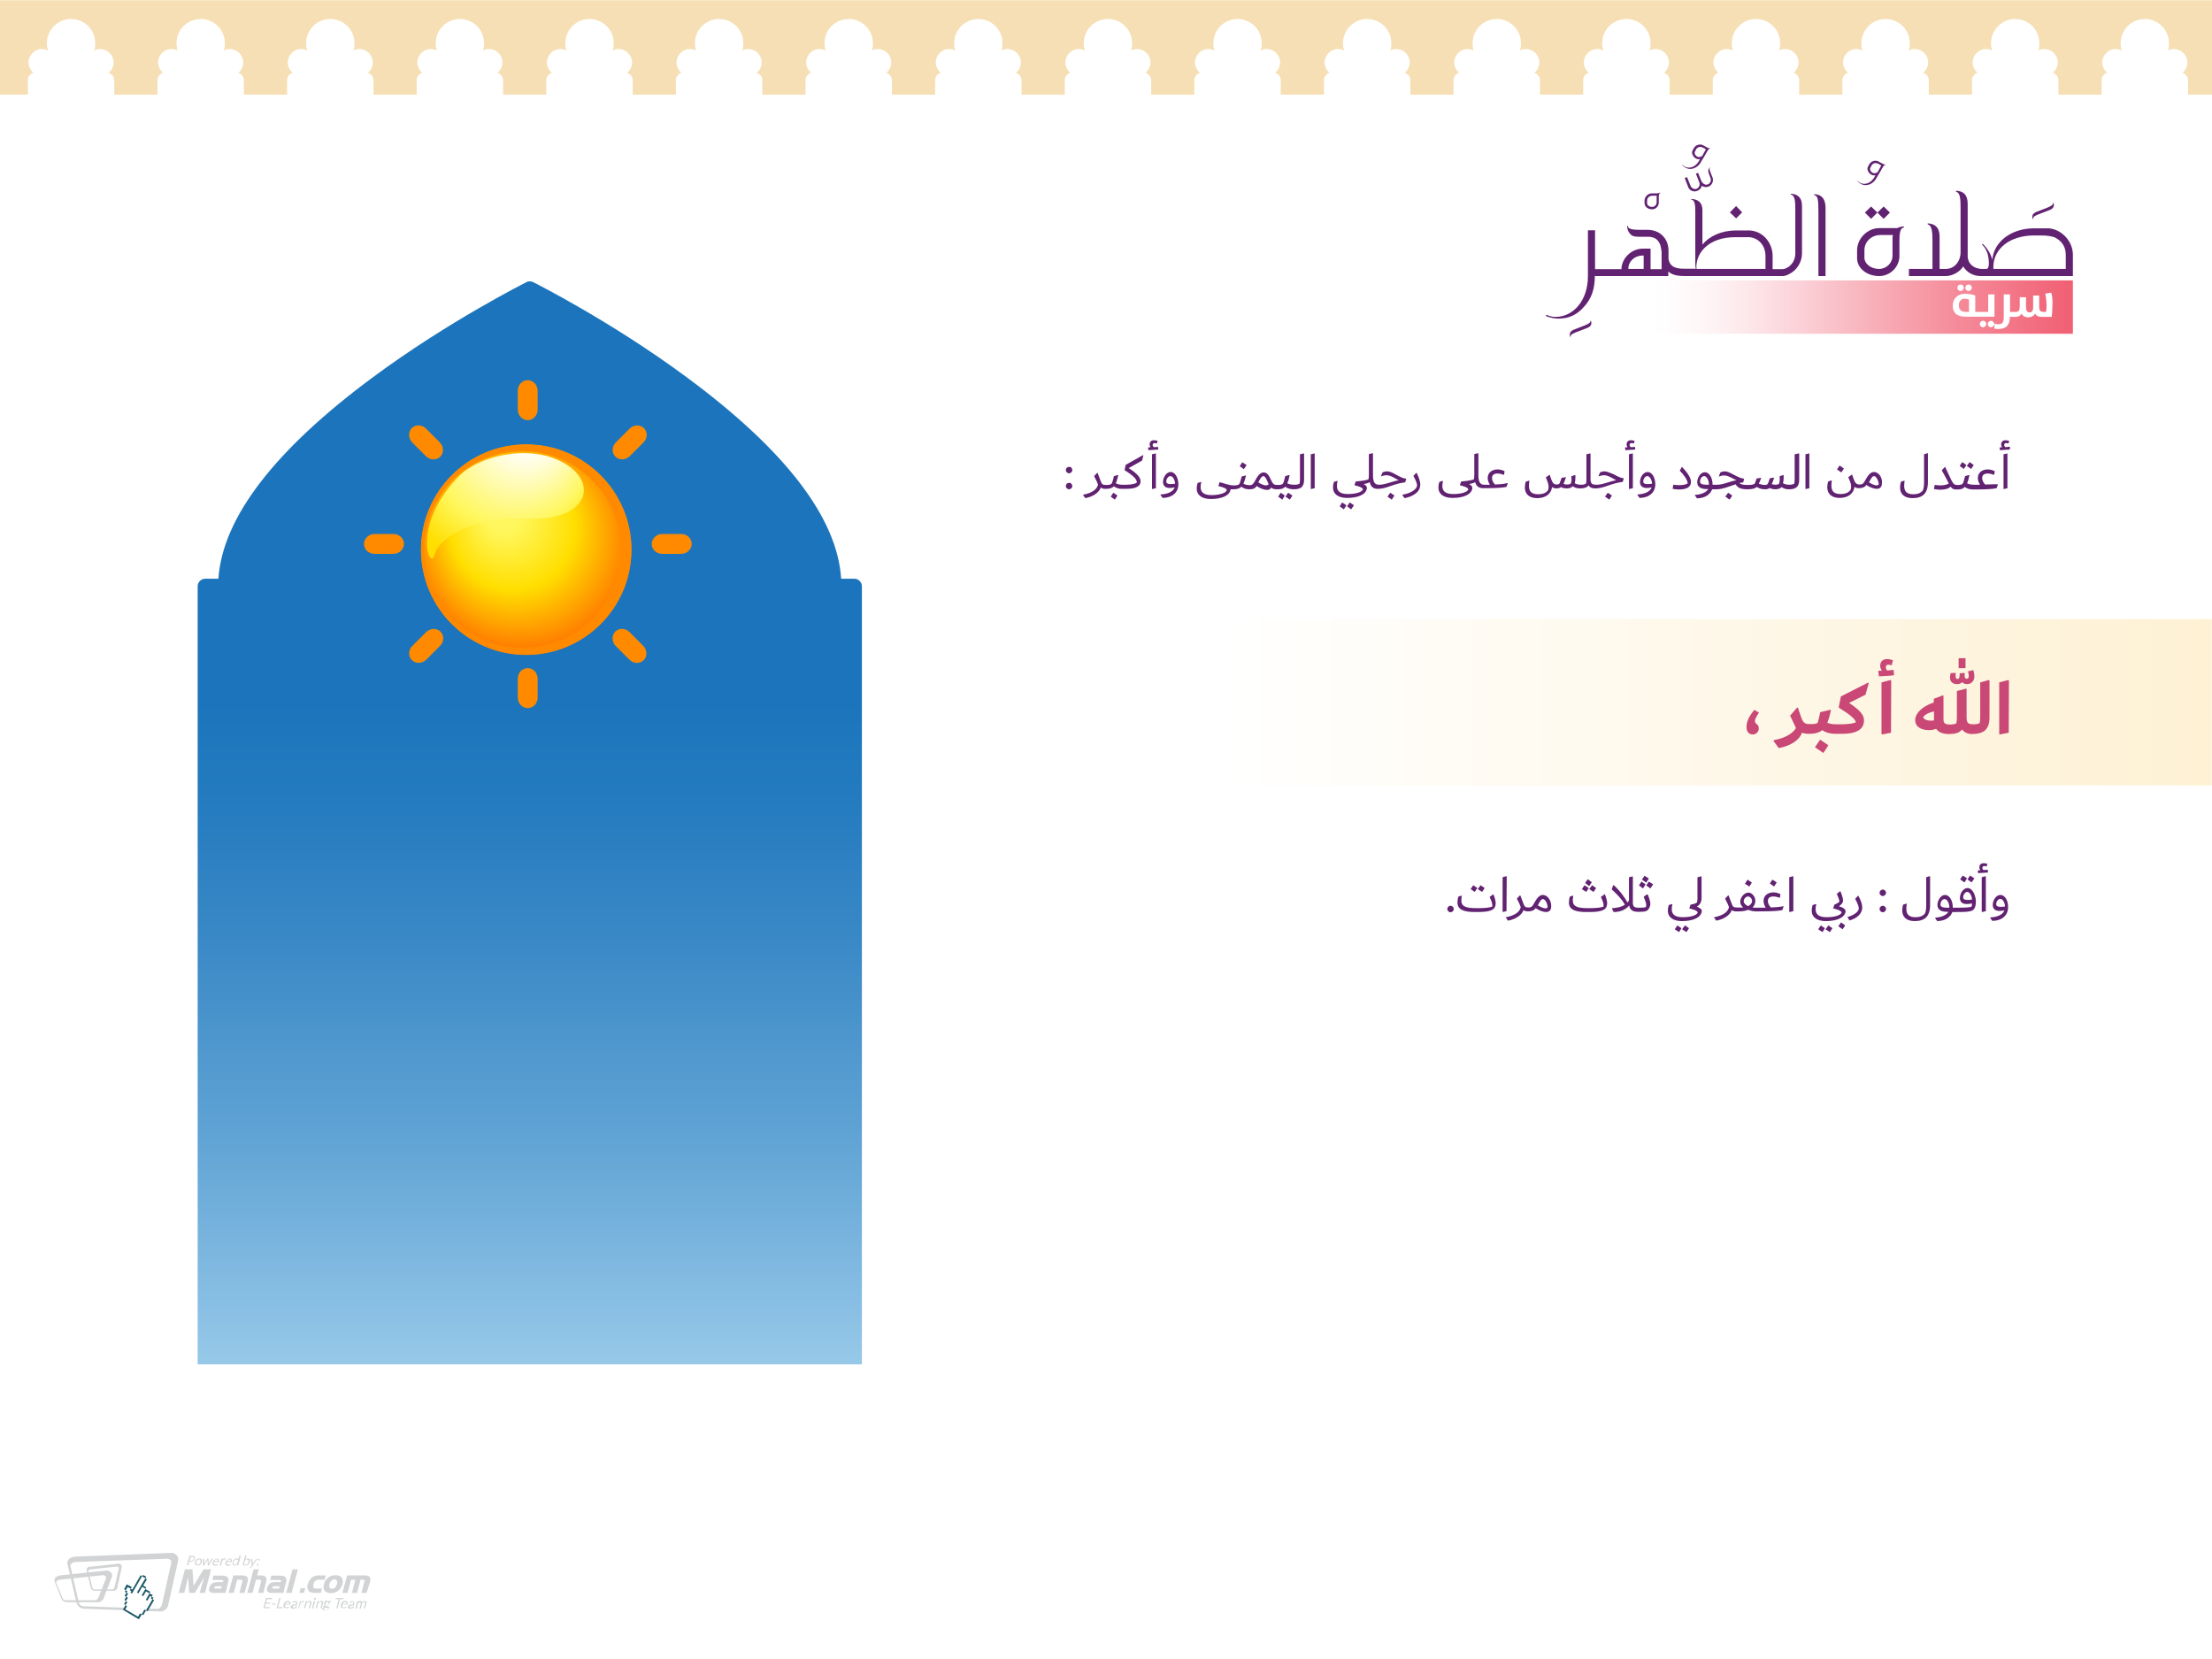 <?xml version="1.0" encoding="utf-8"?>
<!-- Generator: Adobe Illustrator 21.1.0, SVG Export Plug-In . SVG Version: 6.00 Build 0)  -->
<svg version="1.1" id="Layer_1" xmlns="http://www.w3.org/2000/svg" xmlns:xlink="http://www.w3.org/1999/xlink" x="0px" y="0px"
	 viewBox="0 0 1024 768" style="enable-background:new 0 0 1024 768;" xml:space="preserve">
<style type="text/css">
	.st0{fill:url(#SVGID_1_);}
	.st1{fill:#622272;}
	.st2{fill:url(#SVGID_2_);}
	.st3{fill:#C94876;}
	.st4{fill-rule:evenodd;clip-rule:evenodd;fill:#F6DFB4;}
	.st5{fill:#D1D3D4;}
	.st6{fill:#FFFFFF;}
	.st7{fill:#1D5A69;}
	.st8{fill:url(#SVGID_3_);}
	.st9{fill:url(#SVGID_4_);}
	.st10{fill:#FF8A00;}
	.st11{filter:url(#Adobe_OpacityMaskFilter);}
	.st12{filter:url(#Adobe_OpacityMaskFilter_1_);}
	.st13{mask:url(#SVGID_5_);fill:url(#SVGID_6_);}
	.st14{fill:url(#SVGID_7_);}
</style>
<g>
	<g>
		<g>
			<linearGradient id="SVGID_1_" gradientUnits="userSpaceOnUse" x1="245.21" y1="139.194" x2="245.21" y2="722.185">
				<stop  offset="0.321" style="stop-color:#1C75BC"/>
				<stop  offset="0.397" style="stop-color:#247BBF"/>
				<stop  offset="0.517" style="stop-color:#3C8AC7"/>
				<stop  offset="0.667" style="stop-color:#61A4D5"/>
				<stop  offset="0.839" style="stop-color:#95C7E8"/>
				<stop  offset="1" style="stop-color:#CCECFC"/>
			</linearGradient>
			<path class="st0" d="M395.5,267.9h-6.1c-1.8-28.2-25.9-59.6-71.7-93.4c-35-25.9-70.5-43.7-70.9-43.9c-1-0.5-2.2-0.5-3.1,0
				c-0.3,0.2-35.9,18-70.9,43.9c-45.7,33.8-69.8,65.2-71.7,93.4H95c-1.9,0-3.5,1.6-3.5,3.5v360.2H399V271.4
				C399,269.5,397.4,267.9,395.5,267.9z"/>
		</g>
	</g>
</g>
<g>
	<path class="st1" d="M494.9,223.5c-0.8,0-1.5,0.7-1.5,1.5c0,0.8,0.7,1.5,1.5,1.5c0.8,0,1.5-0.7,1.5-1.5
		C496.4,224.2,495.8,223.5,494.9,223.5z"/>
	<path class="st1" d="M494.9,216.1c-0.8,0-1.5,0.7-1.5,1.5c0,0.8,0.7,1.5,1.5,1.5c0.8,0,1.5-0.7,1.5-1.5
		C496.4,216.7,495.8,216.1,494.9,216.1z"/>
	<polygon class="st1" points="514.2,229.9 516.1,231.3 517.3,229.4 515.4,228.1 	"/>
	<path class="st1" d="M521.1,215.2l-0.5,2.4l0.1,0.1c3.1,2,5.6,3.8,5.6,5.7c-0.6,0.5-2.5,1-5,1h-1.8c-1.6,0-2.4-0.4-3-0.7
		c0.5-0.9,0.8-2.2,1.2-3.7l-0.2-0.1l-1.8,0.5c-0.5,2-0.8,3.1-1.2,3.6c-0.4,0.3-1.1,0.5-2,0.5H512l0,0c0,0,0,0,0,0
		c-1.6,0-1.9-0.3-2.5-1.9c-0.2-0.6-0.8-2-1.4-3.7h-0.2l-1.4,1.5c0.7,1.4,1.5,2.9,1.8,4c-0.5,1.9-2.2,3.7-6.8,4.6l-0.1,0.2l1,1.4
		c3.8-0.7,6.4-2.7,7.2-4.9c0.4,0.4,1.1,0.6,2,0.6v0h0.5c1.7,0,2.8-0.4,3.6-1.2c1,0.9,2.4,1.2,3.5,1.2v0h2.3c4.8,0,6.5-1.5,6.5-3.4
		c0-1.5-0.8-3.2-5.5-6.2l6.2-3.5l0.6-2.4l-0.2-0.1L521.1,215.2z"/>
	<polygon class="st1" points="533.3,210.3 533.3,226.3 533.4,226.4 535.1,226 535.1,210 535,209.9 	"/>
	<path class="st1" d="M534.1,207c-0.3-0.3-0.5-0.6-0.5-1c0-0.5,0.3-0.9,0.9-0.9c0.3,0,0.7,0.1,1.1,0.2l0.3-1.2
		c-0.6-0.2-1.2-0.3-1.7-0.3c-1.2,0-2,0.7-2,1.9c0,0.5,0.2,1,0.4,1.4c-0.4,0-0.7,0-1.1,0l0.1,1.3c1.9-0.1,3.4-0.2,4.6-0.3l-0.1-1.2
		C535.6,206.9,534.8,207,534.1,207z"/>
	<path class="st1" d="M541.9,218.5c-1.9,0-3.5,2.4-3.5,4.6c0,1.7,1,2.8,3.1,2.8c0.9,0,1.7-0.1,2.3-0.3c-0.7,2-3.1,3.1-6.5,3.3
		l-0.1,0.2l1,1.4c5.1-0.1,7.3-3.1,7.3-6.2C545.5,221.3,544.1,218.5,541.9,218.5z M541.8,224.1c-1.2,0-1.9-0.4-1.9-1.2
		c0-1.3,1-2.5,1.9-2.5c1.1,0,2.1,1.7,2.2,3.5C543.3,224,542.6,224.1,541.8,224.1z"/>
	<polygon class="st1" points="577.1,215.3 575.1,214 573.9,215.8 575.8,217.2 	"/>
	<polygon class="st1" points="595.1,229.9 597.1,231.3 598.3,229.4 596.3,228.1 	"/>
	<polygon class="st1" points="591.7,229.9 593.6,231.3 594.8,229.4 592.9,228.1 	"/>
	<path class="st1" d="M601.8,210.3v11.7c0,0.9-0.1,1.5-0.2,1.9c-0.6,0.4-1.5,0.5-2.3,0.5c-2,0-2.9-0.4-3.4-0.7
		c0.5-0.9,0.8-2.2,1.1-3.7l-0.2-0.1l-1.8,0.5c-0.5,2-0.8,3.1-1.2,3.6c-0.4,0.3-1.1,0.5-1.8,0.5h-0.7l0,0c0,0,0,0,0,0
		c-1.5,0-1.9-0.3-2.8-2.1c-0.9-1.9-1.7-3.7-3.5-3.7c-2.2,0-3.4,2.9-4.3,4.4c-0.8,1.2-1.1,1.5-2.1,1.5l0,0c0,0,0,0,0,0
		c-1.6,0-2.4-0.4-3-0.7c0.5-0.9,0.8-2.2,1.2-3.7l-0.2-0.1l-1.8,0.5c-0.5,2-0.8,3.1-1.2,3.6c-0.4,0.3-1.1,0.5-2,0.5h-0.5
		c-2.1,0-4.2-0.9-6.5-1.5l-0.6,1.8c2.8,0.7,3.9,1.2,3.9,2c-0.4,1.2-3.4,2.2-7,2.2c-3.9,0-5.1-1.5-5.1-3.8c0-0.6,0.1-1.3,0.3-2.2
		l-0.2-0.1l-1.5,0.5c-0.2,0.6-0.4,1.6-0.4,2.7c0,2.7,2.2,4.7,6.5,4.7c5.2,0,8.8-1.6,9.2-4.5h0.9c0,0,0,0,0,0l0,0h0.5
		c1.7,0,2.8-0.4,3.6-1.2c1,0.9,2.4,1.2,3.5,1.2v0c0,0,0,0,0,0c0,0,0,0,0,0s0,0,0,0c1.9,0,2.7-0.3,3.6-1.5c1.5,1.1,3.4,1.8,4.8,1.8
		c1,0,1.5-0.4,1.9-1.1c0.6,0.6,1.4,0.8,2.4,0.8c0,0,0,0,0,0l0,0h0.8c1.5,0,2.6-0.4,3.3-1.2c1,0.9,2.5,1.2,3.9,1.2l0,0c0,0,0,0,0,0
		c0,0,0,0,0,0s0,0,0,0c3,0,4.8-0.9,4.8-4.4V210l-0.2-0.1L601.8,210.3z M586,224.7c-0.8,0-2.3-0.6-3.5-1.4c0.7-1.4,1.5-2.9,2.4-2.9
		c0.6,0,1.2,0.9,2.2,3.3c0.1,0.1,0.1,0.3,0.2,0.4C587,224.5,586.6,224.7,586,224.7z"/>
	<polygon class="st1" points="606.8,210.3 606.8,226.3 606.9,226.4 608.6,226 608.6,210 608.5,209.9 	"/>
	<polygon class="st1" points="623.6,234.4 625.5,235.8 626.8,233.9 624.8,232.6 	"/>
	<polygon class="st1" points="620.2,234.4 622.1,235.8 623.3,233.9 621.3,232.6 	"/>
	<path class="st1" d="M637.7,226.3c1.7,0,3.3-0.3,6.3-1.4c2.6-0.9,4.5-1.4,6.5-1.6l0.5-1.7c-1.2-0.1-2.5-0.6-4.6-1.8
		c-2.1-1.2-3.2-1.6-4.3-1.6c-0.7,0-1.6,0.2-2.1,0.5l-0.7,1.7l0.1,0.1c0.7-0.2,1.5-0.5,2.4-0.5c1.1,0,2.1,0.3,4,1.4
		c0.7,0.4,1.2,0.7,1.7,0.9c-1,0.2-2.2,0.5-3.8,1c-2.6,0.8-3.9,1.1-5.4,1.1c-2.2,0-2.7-1.8-2.7-4.5v-10l-0.2-0.1l-1.7,0.4v9.8
		c0,0.8-0.1,1.5-0.2,1.9c-0.6,0.3-2.5,0.7-5.9,1l0,0l-0.6,1.7c3.5,0.9,3.9,1.5,3.9,2c-0.4,1.2-3.2,2.1-6.9,2.1
		c-3.9,0-5.1-1.5-5.1-3.8c0-0.6,0.1-1.3,0.3-2.2l-0.2-0.1l-1.5,0.5c-0.2,0.6-0.4,1.6-0.4,2.7c0,2.7,2.2,4.7,6.5,4.7
		c5.2,0,8.8-1.6,9.2-4.5c0-0.7-0.3-1.3-1.5-1.9c1.2-0.2,2.1-0.5,2.8-0.9C634.5,225.3,635.8,226.3,637.7,226.3L637.7,226.3
		C637.7,226.3,637.7,226.3,637.7,226.3C637.7,226.3,637.7,226.3,637.7,226.3C637.7,226.3,637.7,226.3,637.7,226.3z"/>
	<polygon class="st1" points="642.3,229.9 644.3,231.3 645.5,229.4 643.6,228.1 	"/>
	<path class="st1" d="M655.7,218.8l-1.4,1.5c0.9,1.6,1.7,3.4,1.7,4.4c0,1.4-2.1,3.5-6.7,4.3l-0.1,0.2l1,1.4c3.3-0.6,5.8-2.2,6.7-3.9
		c0.4-0.8,0.6-1.7,0.6-2.4c0-1.4-0.7-3.5-1.7-5.4H655.7z"/>
	<path class="st1" d="M692.1,224.3c-0.9-0.9-1.4-2-1.4-3c0-1.4,0.9-2.1,2.6-2.1c0.9,0,2,0.3,2.9,0.6l0.1,0l0.2-1.7
		c-0.8-0.4-2.1-0.8-3.2-0.8c-2.6,0-4.6,1.5-4.6,4c0,1,0.4,2.1,1,3.1c-0.8,0-1.7,0-2.6,0c-2.2,0-2.7-1.8-2.7-4.5v-10l-0.2-0.1
		l-1.7,0.4v9.8c0,0.8-0.1,1.5-0.2,1.9c-0.6,0.3-2.5,0.7-5.9,1l0,0l-0.6,1.7c3.5,0.9,3.9,1.5,3.9,2c-0.4,1.2-3.2,2.1-6.9,2.1
		c-3.9,0-5.1-1.5-5.1-3.8c0-0.6,0.1-1.3,0.3-2.2l-0.2-0.1l-1.5,0.5c-0.2,0.6-0.4,1.6-0.4,2.7c0,2.7,2.2,4.7,6.5,4.7
		c5.2,0,8.8-1.6,9.2-4.5c0-0.7-0.3-1.3-1.5-1.9c1.2-0.2,2.1-0.5,2.8-0.9c0.5,1.9,1.8,2.8,3.7,2.8l0,0c0,0,0,0,0,0h0h0
		c6.1,0,8.9-0.2,10.8-0.6l0.6-1.7l-0.1-0.1C696,224.1,694.2,224.2,692.1,224.3z"/>
	<path class="st1" d="M742.8,218.2c-0.7,0-1.6,0.2-2.1,0.5l-0.7,1.7l0.1,0.1c0.7-0.2,1.5-0.5,2.4-0.5c1.1,0,2.1,0.3,4,1.4
		c0.7,0.4,1.2,0.7,1.7,0.9c-1,0.2-2.2,0.5-3.8,1c-2.6,0.8-3.9,1.1-5.4,1.1c-1.6,0-2.7-0.2-2.7-2.6V210l-0.2-0.1l-1.7,0.4v11.7
		c0,0.9-0.1,1.5-0.2,1.9c-0.6,0.4-1.5,0.5-2.3,0.5c-1.5,0-2.4-0.4-2.9-0.7c0.2-0.7,0.3-1.6,0.3-2.6c0-0.3,0-0.7,0-1.1l-0.2-0.1
		l-1.7,0.6c0,0.5,0.1,0.9,0.1,1.2c0,1.2-0.2,1.9-0.4,2.2c-0.4,0.3-1,0.4-1.6,0.4c-0.6,0-1.2-0.1-1.7-0.3c0.4-0.8,0.7-1.8,1.1-3
		l-0.1-0.1l-1.9,0.3c-0.5,1.4-0.8,2.4-1.1,2.8c-0.3,0.2-0.8,0.3-1.2,0.3c-0.9,0-1.6-0.4-2-1.3c-0.5-1-0.9-2.4-1.2-3.2h-0.1l-1.7,1.2
		c0.7,1.7,1.3,3.1,1.3,4.4c0,0.5-0.1,1.1-0.3,1.6c-0.7,0.9-1.9,1.8-4.6,1.8c-3.3,0-4.2-1.6-4.2-4c0-0.6,0.1-1.4,0.2-2.2l-0.2-0.1
		l-1.5,0.5c-0.2,0.6-0.4,1.7-0.4,2.7c0,2.9,1.9,4.9,5.7,4.9c3.6,0,6.4-1.7,6.9-5.1c0.6,0.4,1.3,0.6,1.9,0.6c1,0,1.7-0.2,2.2-0.6
		c0.7,0.4,1.7,0.6,2.7,0.6c1.2,0,2.1-0.3,2.8-1c1,0.8,2.3,1,3.3,1l0,0c0,0,0,0,0,0c0,0,0,0,0,0c0,0,0,0,0,0c1.8,0,3.1-0.3,4-1.4
		c0.7,1.2,2.1,1.4,3,1.4v0c0,0,0,0,0,0c0,0,0,0,0,0c0,0,0,0,0,0c1.7,0,3.3-0.3,6.3-1.4c2.6-0.9,4.5-1.4,6.5-1.6l0.5-1.7
		c-1.2-0.1-2.5-0.6-4.6-1.8C744.9,218.7,743.8,218.2,742.8,218.2z"/>
	<polygon class="st1" points="743,229.9 745,231.3 746.2,229.4 744.3,228.1 	"/>
	<path class="st1" d="M754.9,207c-0.3-0.3-0.5-0.6-0.5-1c0-0.5,0.3-0.9,0.9-0.9c0.3,0,0.7,0.1,1.1,0.2l0.3-1.2
		c-0.6-0.2-1.2-0.3-1.7-0.3c-1.2,0-2,0.7-2,1.9c0,0.5,0.2,1,0.4,1.4c-0.4,0-0.7,0-1.1,0l0.1,1.3c1.9-0.1,3.4-0.2,4.6-0.3l-0.1-1.2
		C756.4,206.9,755.6,207,754.9,207z"/>
	<polygon class="st1" points="754.1,210.3 754.1,226.3 754.2,226.4 755.9,226 755.9,210 755.8,209.9 	"/>
	<path class="st1" d="M762.7,218.5c-1.9,0-3.5,2.4-3.5,4.6c0,1.7,1,2.8,3.1,2.8c0.9,0,1.7-0.1,2.3-0.3c-0.7,2-3.1,3.1-6.5,3.3
		l-0.1,0.2l1,1.4c5.1-0.1,7.3-3.1,7.3-6.2C766.3,221.3,764.9,218.5,762.7,218.5z M762.6,224.1c-1.2,0-1.9-0.4-1.9-1.2
		c0-1.3,1-2.5,1.9-2.5c1.1,0,2.1,1.7,2.2,3.5C764.1,224,763.4,224.1,762.6,224.1z"/>
	<path class="st1" d="M778.6,216.1l-1,1.8c1.8,1.8,3.4,3.9,3.7,5.8c-0.5,0.6-2.4,0.9-4,0.9c-0.6,0-1.9-0.1-2.6-0.2l-0.1,0.1
		l-0.3,1.8c0.9,0.2,2.3,0.3,2.8,0.3c3.7,0,5.7-1.1,5.7-3.5c0-1.9-1.6-4.3-4.1-6.9H778.6z"/>
	<polygon class="st1" points="798.7,229.9 800.7,231.3 801.9,229.4 800,228.1 	"/>
	<path class="st1" d="M830.8,210.3v11.7c0,0.9-0.1,1.5-0.2,1.9c-0.6,0.4-1.5,0.5-2.3,0.5c-1.5,0-2.4-0.4-2.9-0.7
		c0.2-0.7,0.3-1.6,0.3-2.6c0-0.3,0-0.7,0-1.1l-0.2-0.1l-1.7,0.6c0,0.5,0.1,0.9,0.1,1.3c0,1.1-0.2,1.8-0.4,2.2
		c-0.4,0.3-1,0.4-1.6,0.4c-0.6,0-1.2-0.1-1.7-0.3c0.4-0.8,0.7-1.8,1.1-2.9l-0.1-0.1l-1.9,0.3c-0.4,1.4-0.8,2.4-1.1,2.8
		c-0.3,0.2-0.8,0.3-1.2,0.3c-0.9,0-2.1-0.3-2.8-0.6c0.4-0.7,0.7-1.6,1.1-2.6l-0.1-0.1l-2,0.3c-0.4,1.3-0.7,2.1-1,2.5
		c-0.5,0.3-1.5,0.5-3,0.5c-2.1,0-3.3-0.2-4-0.9c0.6-0.1,1.2-0.2,1.8-0.3l0.4-1.7c-1.1-0.1-2.3-0.5-4.7-1.8c-2-1.1-3.2-1.6-4.2-1.6
		c-0.7,0-1.6,0.2-2.1,0.5l-0.7,1.8l0.1,0.1c0.7-0.3,1.5-0.5,2.4-0.5c1.1,0,2.1,0.4,4,1.4c0.7,0.4,1.2,0.6,1.7,0.8
		c-1.1,0.2-2.3,0.5-3.8,1c-2.5,0.8-3.8,1.1-5.4,1.1l0,0c0,0,0,0,0,0h-1.9v-0.1c0-3.1-1.5-5.7-3.6-5.7c-1.9,0-3.5,2.4-3.5,4.7
		c0,1.9,1.4,3.1,4.4,3.1h0.7c-1,1.6-3.2,2.5-6.1,2.7l-0.1,0.2l1,1.4c4-0.1,6.2-2,7-4.2h1.8c0,0,0,0,0,0l0,0c1.8,0,3.3-0.3,6.4-1.4
		c1-0.4,1.9-0.6,2.7-0.9c0.8,1.5,2.2,2.3,5.4,2.3l0,0c0,0,0,0,0,0c0,0,0,0,0,0c0,0,0,0,0,0c2.2,0,3.5-0.3,4.4-1.1
		c0.8,0.6,2.1,1.1,3.7,1.1c1,0,1.7-0.2,2.2-0.6c0.8,0.4,1.7,0.6,2.7,0.6c1.2,0,2.1-0.3,2.9-1c1,0.8,2.3,1,3.3,1l0,0c0,0,0,0,0,0
		c0,0,0,0,0,0c0,0,0,0,0,0c3,0,4.8-0.9,4.8-4.4V210l-0.2-0.1L830.8,210.3z M791.1,224.4h-1c-2.2,0-3.1-0.5-3.1-1.4
		c0-1.6,1-2.6,1.9-2.6c1.1,0,2.2,1.8,2.2,3.8V224.4z"/>
	<polygon class="st1" points="835.8,210.3 835.8,226.3 835.9,226.4 837.6,226 837.6,210 837.5,209.9 	"/>
	<polygon class="st1" points="853.6,216.9 851.6,215.5 850.4,217.3 852.4,218.7 	"/>
	<path class="st1" d="M867.5,218.5c-2.2,0-3.4,2.9-4.3,4.3c-0.6,1.1-1.1,1.5-2.2,1.5l0,0c-0.1,0-0.1,0-0.2,0c-1,0-1.7-0.4-2.2-1.4
		c-0.5-0.9-0.9-2.4-1.2-3.2h-0.1l-1.7,1.2c1.1,2.4,1.8,4.2,1,6c-0.7,0.9-1.9,1.8-4.6,1.8c-3.3,0-4.2-1.6-4.2-4
		c0-0.6,0.1-1.4,0.2-2.2l-0.2-0.1l-1.5,0.5c-0.2,0.6-0.4,1.7-0.4,2.7c0,2.9,1.9,4.9,5.7,4.9c3.6,0,6.4-1.7,6.9-5.1
		c0.6,0.4,1.3,0.6,1.9,0.6c0,0,0,0,0,0l0,0c1.7,0,2.8-0.4,3.6-1.5c1.7,1.2,3.6,1.8,4.8,1.8c1.6,0,2.4-1,2.4-2.6
		C871.5,221.2,869.8,218.5,867.5,218.5z M869.7,224.4c-0.3,0.2-0.7,0.3-1,0.3c-0.7,0-2.1-0.5-3.5-1.4c1-1.8,1.5-2.9,2.4-2.9
		C868.7,220.4,869.9,223.3,869.7,224.4z"/>
	<path class="st1" d="M890.7,210.3v13.1c0,1.9-0.3,3.1-0.6,3.7c-1,1.2-2.4,1.7-4.4,1.7c-3.3,0-4.2-1.6-4.2-4c0-0.6,0.1-1.4,0.2-2.2
		l-0.2-0.1l-1.5,0.5c-0.2,0.6-0.4,1.7-0.4,2.7c0,2.9,1.9,4.9,5.7,4.9c4.7,0,7.2-2.1,7.2-7.5l0-13.2l-0.2-0.1L890.7,210.3z"/>
	<polygon class="st1" points="910.3,215.3 908.4,213.9 907.2,215.7 909.1,217.1 	"/>
	<polygon class="st1" points="913.7,215.3 911.8,213.9 910.5,215.7 912.5,217.1 	"/>
	<path class="st1" d="M919,224.3c-0.9-0.9-1.4-2-1.4-3c0-1.4,0.9-2.1,2.6-2.1c0.9,0,2,0.3,2.9,0.6l0.1,0l0.2-1.7
		c-0.8-0.4-2.1-0.8-3.2-0.8c-2.6,0-4.6,1.5-4.6,4c0,1,0.4,2.1,1,3.1c-0.8,0-1.7,0-2.6,0c-2,0-2.9-0.4-3.4-0.7
		c0.5-0.9,0.8-2.2,1.1-3.7l-0.2-0.1l-1.8,0.5c-0.5,2-0.8,3.1-1.2,3.6c-0.4,0.3-1.1,0.5-1.8,0.5h-0.7l0,0c0,0,0,0,0,0
		c-1.2,0-1.7-0.4-2.7-2.3c-0.3-0.7-2.1-4.5-2.8-6h-0.2l-1.4,1.5c1,1.7,2.8,5.2,3.2,6l0.1,0.1c-0.8,0.6-2.5,0.9-3.9,0.9
		c-0.6,0-1.8-0.1-2.6-0.2l-0.1,0.1l-0.3,1.8c0.9,0.2,2.3,0.3,2.8,0.3c2.4,0,4-0.5,4.9-1.4c0.7,1,1.4,1.3,2.5,1.3c0,0,0,0,0,0l0,0
		h0.8c1.5,0,2.6-0.4,3.3-1.2c1,0.9,2.5,1.2,3.9,1.2v0c0,0,0,0,0,0c0,0,0,0,0,0h0c6.1,0,8.9-0.2,10.8-0.6l0.6-1.7l-0.1-0.1
		C922.9,224.1,921,224.3,919,224.3z"/>
	<path class="st1" d="M930.5,206.8c-0.6,0.1-1.4,0.1-2.2,0.2c-0.3-0.3-0.5-0.6-0.5-1c0-0.5,0.3-0.9,0.9-0.9c0.3,0,0.7,0.1,1.1,0.2
		l0.3-1.2c-0.6-0.2-1.2-0.3-1.7-0.3c-1.2,0-2,0.7-2,1.9c0,0.5,0.2,1,0.4,1.4c-0.4,0-0.7,0-1.1,0l0.1,1.3c1.9-0.1,3.4-0.2,4.6-0.3
		L930.5,206.8z"/>
	<polygon class="st1" points="927.5,210.3 927.5,226.3 927.6,226.4 929.3,226 929.3,210 929.2,209.9 	"/>
</g>
<g>
	<path class="st1" d="M671.5,419.3c-0.8,0-1.5,0.7-1.5,1.5c0,0.8,0.7,1.5,1.5,1.5c0.8,0,1.5-0.7,1.5-1.5
		C673,420,672.3,419.3,671.5,419.3z"/>
	<polygon class="st1" points="683.9,411.1 682,409.8 680.8,411.6 682.7,412.9 	"/>
	<path class="st1" d="M691.3,414l-1.7,1.2c0.9,2,1.4,3.2,1.2,4.5c-1,0.4-3.2,0.7-5.7,0.7h-1.7c-4.4,0-6.9-0.6-6.9-3.5
		c0-0.6,0.1-1.3,0.2-2.2l-0.2-0.1l-1.4,0.5c-0.2,0.6-0.4,1.7-0.4,2.7c0,3.3,2.9,4.4,8.1,4.4h1.6c2.9,0,5.2-0.3,6.5-1.1
		c1.1-0.6,1.5-1.8,1.5-3c0-0.9-0.4-2.5-1.1-4.2H691.3z"/>
	<polygon class="st1" points="687.3,411.1 685.4,409.8 684.1,411.6 686.1,412.9 	"/>
	<polygon class="st1" points="697.5,405.7 697.3,405.6 695.6,406.1 695.6,422.1 695.7,422.2 697.4,421.8 	"/>
	<path class="st1" d="M714.2,414.3c-2.2,0-3.4,2.9-4.3,4.3c-0.6,1.1-1.1,1.5-2.2,1.5c-1.6,0-1.9-0.3-2.5-1.9c-0.2-0.6-0.8-2-1.4-3.7
		h-0.2l-1.4,1.5c0.7,1.4,1.5,2.9,1.8,4c-0.5,1.9-2.2,3.7-6.8,4.6l-0.1,0.2l1,1.4c3.8-0.7,6.4-2.7,7.2-4.9c0.4,0.4,1.1,0.6,2,0.6
		c1.7,0,2.8-0.4,3.6-1.5c1.7,1.2,3.6,1.8,4.8,1.8c1.6,0,2.4-1,2.4-2.6C718.2,417,716.5,414.3,714.2,414.3z M716.4,420.2
		c-0.3,0.2-0.7,0.3-1,0.3c-0.7,0-2.1-0.5-3.5-1.4c1-1.8,1.5-2.9,2.4-2.9C715.5,416.2,716.6,419,716.4,420.2z"/>
	<polygon class="st1" points="737.7,412.9 738.9,411.1 737,409.8 735.7,411.6 	"/>
	<polygon class="st1" points="735.5,411.1 733.5,409.8 732.3,411.6 734.3,412.9 	"/>
	<path class="st1" d="M742.8,414l-1.7,1.2c0.9,2,1.4,3.2,1.2,4.5c-1,0.4-3.2,0.7-5.7,0.7H735c-4.4,0-6.9-0.6-6.9-3.5
		c0-0.6,0.1-1.3,0.2-2.2l-0.2-0.1l-1.4,0.5c-0.2,0.6-0.4,1.7-0.4,2.7c0,3.3,2.9,4.4,8.1,4.4h1.6c2.9,0,5.2-0.3,6.5-1.1
		c1.1-0.6,1.5-1.8,1.5-3c0-0.9-0.4-2.5-1.1-4.2H742.8z"/>
	<polygon class="st1" points="736.9,408.4 735,407 733.8,408.8 735.7,410.2 	"/>
	<path class="st1" d="M762.4,414l-1.5,1.2c0.8,1.8,1.5,3.5,1,4.7c-0.5,0.2-1.3,0.3-2.5,0.3h-0.7l0,0c0,0,0,0,0,0
		c-2,0-2.8-0.4-2.8-2.3v-12.1l-0.1-0.1l-1.7,0.4v10.7c-0.2,0.4-0.5,0.7-0.7,1c-1-2-3.4-5.4-6.4-8.1l-0.2,0.1l-0.7,1.9
		c2.8,2.6,4.8,4.7,6.1,7.1c-1.6,1.1-3.6,1.5-5.9,1.6l-0.1,0.1l0.8,1.7c2.7,0,5.3-0.8,7.2-3c0.4,2.3,2,2.9,4.1,2.9c0,0,0,0,0,0l0,0
		h0.7c2.2,0,3.1-0.2,3.8-0.8c0.7-0.7,1.2-1.9,1.2-2.9c0-1-0.5-2.6-1.2-4.3H762.4z"/>
	<polygon class="st1" points="763.3,406.7 761.3,405.4 760.1,407.2 762.1,408.6 	"/>
	<polygon class="st1" points="762.1,409.9 764,411.3 765.3,409.4 763.3,408.1 	"/>
	<polygon class="st1" points="761.8,409.4 759.9,408.1 758.7,409.9 760.6,411.3 	"/>
	<polygon class="st1" points="778.7,430.2 780.7,431.5 781.9,429.7 780,428.4 	"/>
	<path class="st1" d="M785.5,419.7c1.6-0.9,2.2-2.3,2.2-4v-10l-0.2,0l-1.7,0.4v9.8c0,0.9-0.1,1.5-0.2,1.9c-0.9,0.6-2,0.8-3,1l0,0
		l-0.6,1.7c3.5,0.9,3.9,1.5,3.9,2c-0.4,1.2-3.2,2.1-6.9,2.1c-3.9,0-5.1-1.5-5.1-3.8c0-0.6,0.1-1.3,0.3-2.2l-0.2-0.1l-1.5,0.5
		c-0.2,0.6-0.4,1.6-0.4,2.7c0,2.7,2.2,4.7,6.5,4.7c5.2,0,8.8-1.6,9.2-4.5C787.9,421.1,787.4,420.5,785.5,419.7z"/>
	<polygon class="st1" points="775.3,430.2 777.3,431.5 778.4,429.7 776.5,428.4 	"/>
	<polygon class="st1" points="811,408.6 809,407.2 807.8,409.1 809.8,410.4 	"/>
	<polygon class="st1" points="822.5,408.5 820.5,407.2 819.3,409 821.3,410.4 	"/>
	<path class="st1" d="M819.8,420.1c-0.9-0.9-1.4-2-1.4-3c0-1.4,0.9-2.1,2.6-2.1c0.9,0,2,0.3,2.9,0.6l0.1,0l0.2-1.7
		c-0.8-0.4-2.1-0.8-3.2-0.8c-2.6,0-4.6,1.5-4.6,4c0,1,0.4,2.1,1,3.1c-0.8,0-1.7,0-2.7,0H813c-0.6,0-1.2,0-1.7-0.1
		c0.8-0.8,1.3-1.8,1.3-3.2c0-1.7-1.5-3.7-3.2-3.7c-2,0-3.8,2.3-3.8,4.3c0,1.1,0.6,1.9,1.4,2.6c-0.2,0-0.4,0-0.6,0h-2.3l0,0
		c0,0,0,0,0,0c-1.6,0-1.9-0.3-2.5-1.9c-0.2-0.6-0.8-2-1.4-3.7h-0.2l-1.4,1.5c0.7,1.4,1.5,2.9,1.8,4c-0.5,1.9-2.2,3.7-6.8,4.6
		l-0.1,0.2l1,1.4c3.8-0.7,6.4-2.7,7.2-4.9c0.4,0.4,1.1,0.6,2,0.6h1.2c1.6,0,3.1-0.2,4.3-0.7c1.2,0.4,2.4,0.7,3.6,0.7h1.5
		c0,0,0,0,0,0l0,0c6.1,0,8.9-0.2,10.8-0.6l0.6-1.7l-0.1-0.1C823.7,419.9,821.9,420,819.8,420.1z M809.3,419.5
		c-1.3-0.6-2.1-1.4-2.1-2.3c0-1,1-2.2,2-2.2c0.9,0,1.9,1,1.9,2.1C811.1,418.1,810.3,418.9,809.3,419.5z"/>
	<polygon class="st1" points="828.3,406.1 828.3,422.1 828.5,422.2 830.2,421.8 830.2,405.7 830.1,405.6 	"/>
	<path class="st1" d="M851.3,419.5c1.4-0.9,1.9-1.7,1.9-2.6c0-1-0.5-2.6-1.2-4.3h-0.2l-1.5,1.2c0.6,1.4,1.2,2.6,1.2,3.7
		c-0.5,0.4-1.3,0.9-2.3,1.3l0,0l-0.6,1.7c3.5,0.9,3.9,1.5,3.9,2c-0.4,1.2-3.2,2.1-6.9,2.1c-3.9,0-5.1-1.5-5.1-3.8
		c0-0.6,0.1-1.3,0.3-2.2l-0.2-0.1l-1.5,0.5c-0.2,0.6-0.4,1.6-0.4,2.7c0,2.7,2.2,4.7,6.5,4.7c5.2,0,8.8-1.6,9.2-4.5
		C854.3,421,853.7,420.3,851.3,419.5z"/>
	<polygon class="st1" points="845.1,430.2 847.1,431.5 848.3,429.7 846.4,428.4 	"/>
	<polygon class="st1" points="841.7,430.2 843.7,431.5 844.8,429.7 842.9,428.4 	"/>
	<polygon class="st1" points="851,428.8 853,430.2 854.2,428.4 852.3,427 	"/>
	<path class="st1" d="M860.2,414.6l-1.4,1.5c0.9,1.6,1.7,3.4,1.7,4.4c0,1.2-1.6,3-5.2,4l0,0.2l0.9,1.4c2.5-0.7,4.2-2,5-3.2
		c0.5-0.8,0.9-1.8,0.9-2.8c0-1.4-0.7-3.5-1.8-5.4H860.2z"/>
	<path class="st1" d="M871.6,411.8c-0.8,0-1.5,0.7-1.5,1.5c0,0.8,0.7,1.5,1.5,1.5s1.5-0.7,1.5-1.5
		C873.1,412.5,872.4,411.8,871.6,411.8z"/>
	<path class="st1" d="M871.6,419.3c-0.8,0-1.5,0.7-1.5,1.5c0,0.8,0.7,1.5,1.5,1.5s1.5-0.7,1.5-1.5
		C873.1,420,872.4,419.3,871.6,419.3z"/>
	<path class="st1" d="M891.7,406.1v13.1c0,1.9-0.3,3.1-0.6,3.7c-1,1.2-2.4,1.7-4.4,1.7c-3.3,0-4.2-1.6-4.2-4c0-0.6,0.1-1.4,0.2-2.2
		l-0.2-0.1l-1.5,0.5c-0.2,0.6-0.4,1.7-0.4,2.7c0,2.9,1.9,4.9,5.7,4.9c4.7,0,7.2-2.1,7.2-7.5l0-13.2l-0.2-0.1L891.7,406.1z"/>
	<polygon class="st1" points="910.6,406.6 908.6,405.3 907.4,407.1 909.4,408.5 	"/>
	<polygon class="st1" points="914,406.6 912,405.3 910.8,407.1 912.7,408.5 	"/>
	<path class="st1" d="M910.8,411.1c-1.9,0-3.5,2.4-3.5,4.6c0,1.7,1,2.8,3.1,2.8c1,0,1.8-0.1,2.5-0.3c0,0.6-0.1,1.2-0.2,1.5
		c-0.7,0.3-2.2,0.5-6.8,0.5l0,0c0,0,0,0,0,0h-1.9V420c0-3.1-1.5-5.7-3.6-5.7c-1.9,0-3.5,2.4-3.5,4.7c0,1.9,1.4,3.1,4.4,3.1h0.7
		c-1,1.6-3.2,2.5-6.1,2.7l-0.1,0.2l1,1.4c4-0.1,6.2-2,7-4.2h1.8c0,0,0,0,0,0l0,0c4.5,0,6.3-0.1,7.6-0.8c1.1-0.8,1.5-2.1,1.5-4.4
		C914.4,413.9,913,411.1,910.8,411.1z M902.4,420.2h-1c-2.2,0-3.1-0.5-3.1-1.4c0-1.6,1-2.6,1.9-2.6c1.1,0,2.2,1.8,2.2,3.8V420.2z
		 M910.7,416.6c-1.2,0-1.9-0.4-1.9-1.2c0-1.3,1-2.5,1.9-2.5c1.1,0,2.1,1.7,2.2,3.5C912.2,416.6,911.6,416.6,910.7,416.6z"/>
	<path class="st1" d="M918.2,402.8c-0.3-0.3-0.5-0.6-0.5-1c0-0.5,0.3-0.9,0.9-0.9c0.3,0,0.7,0.1,1.1,0.2l0.3-1.2
		c-0.6-0.2-1.2-0.3-1.7-0.3c-1.2,0-2,0.7-2,1.9c0,0.5,0.2,1,0.4,1.4c-0.4,0-0.7,0-1.1,0l0.1,1.3c1.9-0.1,3.4-0.2,4.6-0.3l-0.1-1.2
		C919.8,402.6,919,402.7,918.2,402.8z"/>
	<polygon class="st1" points="917.4,406.1 917.4,422.1 917.6,422.2 919.3,421.8 919.3,405.7 919.2,405.6 	"/>
	<path class="st1" d="M926,414.3c-1.9,0-3.5,2.4-3.5,4.6c0,1.7,1,2.8,3.1,2.8c0.9,0,1.7-0.1,2.3-0.3c-0.7,2-3.1,3.1-6.5,3.3
		l-0.1,0.2l1,1.4c5.1-0.1,7.3-3.1,7.3-6.2C929.7,417.1,928.3,414.3,926,414.3z M926,419.8c-1.2,0-1.9-0.4-1.9-1.2
		c0-1.3,1-2.5,1.9-2.5c1.1,0,2.1,1.7,2.2,3.5C927.5,419.8,926.8,419.8,926,419.8z"/>
</g>
<linearGradient id="SVGID_2_" gradientUnits="userSpaceOnUse" x1="505.402" y1="325.146" x2="1023.942" y2="325.146">
	<stop  offset="0.12" style="stop-color:#FFFFFF"/>
	<stop  offset="0.997" style="stop-color:#FEF1D4"/>
</linearGradient>
<rect x="505.4" y="286.6" class="st2" width="518.5" height="77"/>
<g>
	<path class="st3" d="M812.1,328.6c-2.1,2.6-3.6,5.2-3.6,7.9c0,2.2,1.1,3.5,2.9,3.5c1.8,0,2.8-1.5,2.8-2.8c0-2.2-1.8-1.9-1.8-3.4
		c0-1,0.9-2.4,1.9-3.9L812.1,328.6z"/>
	<polygon class="st3" points="840.2,345.9 844.1,348.6 846.4,345 842.6,342.4 	"/>
	<path class="st3" d="M852.2,322.4l-1,5l0.2,0.3c3.5,2.2,7.7,5,7.7,6.7c-1,0.5-3.8,0.9-6.7,0.9H850l0,0c0,0,0,0,0,0
		c-1.7,0-3.1-0.3-4.1-0.7c0.7-1.6,1.2-3.5,1.7-5.7l-0.4-0.3l-4.6,1.1c-0.4,2.4-0.9,4.1-1.2,5c-0.5,0.3-1.5,0.5-2.8,0.5h-0.6l0,0
		c0,0,0,0,0,0c-2.4,0-3.2-0.4-4.2-3.2l-1.5-4.4h-0.4l-3.2,3.7c0.9,1.9,1.9,4,2.7,5.7c-1.2,2.2-4.5,4.6-10.1,5.6l-0.3,0.4l2.4,3.3
		c5.3-0.9,9.5-3.5,10.8-7.1c0.8,0.3,1.7,0.5,2.9,0.5c0,0,0,0,0,0l0,0h0.7c2.6,0,4.4-0.6,5.8-1.7c1.4,1.1,3.8,1.7,5.6,1.7h3.6
		c7.5,0,10.1-2.6,10.1-6.2c0-2-1-4.2-6.9-8.1l7.6-3.8l1.5-5.4l-0.3-0.2L852.2,322.4z"/>
	<path class="st3" d="M873.7,310.4c-0.5-0.4-0.7-0.9-0.7-1.5c0-0.7,0.4-1.2,1.2-1.2c0.4,0,0.9,0.1,1.5,0.3l0.6-2.3
		c-0.9-0.4-1.9-0.6-2.7-0.6c-2.1,0-3.2,1.3-3.2,3.1c0,0.8,0.3,1.6,0.8,2.3c-0.6,0-1.2,0-1.7,0l0.3,2.6c2.8-0.1,5.3-0.3,7-0.5
		l-0.2-2.5C875.8,310.2,874.8,310.3,873.7,310.4z"/>
	<polygon class="st3" points="871,315.9 871,339.8 871.3,340 875.4,339.2 875.5,315 875.2,314.8 	"/>
	<path class="st3" d="M906,316.7c1,0,1.8-0.3,2.4-0.9c0.4,0.5,1.2,0.9,2.1,0.9c2.3,0,3.5-1.6,3.5-3.7c0-1.1-0.3-2-0.5-2.8l-2.5,0.6
		c0.2,0.6,0.4,1.3,0.4,2.1c0,0.8-0.2,1.3-0.9,1.3c-0.6,0-1-0.3-1-1.2c0-0.3,0-0.8,0-1.5l-2.3,0.2c0,2.1-0.3,2.6-1,2.6
		c-0.6,0-0.9-0.4-0.9-1.3c0-0.4,0-1,0.1-1.5l-2.4,0.1c-0.2,0.6-0.3,1.7-0.3,2.1C902.7,315.1,903.5,316.7,906,316.7z"/>
	<rect x="906.7" y="304.7" class="st3" width="3.2" height="4.6"/>
	<path class="st3" d="M916.7,315.9v16.2c0,1.3-0.1,2.1-0.3,2.7c-0.7,0.3-1.7,0.5-2.7,0.5c-2.5,0-3.3-0.5-3.3-3.2V319l-0.3-0.2
		l-4.2,1.1v12.3c0,1.3-0.1,2.1-0.3,2.7c-0.7,0.3-1.7,0.5-2.7,0.5c-2.6,0-3.2-0.6-3.2-2.5V322l-0.3-0.1l-4.2,1.6v1.7
		c-5.7,1.9-8.6,5.2-8.6,8.2c0,2.8,2.4,4.6,6.4,4.6c1.2,0,2.2-0.2,3.3-0.6c1.1,1.6,3,2.3,5.4,2.4h0.2c0,0,0.1,0,0.1,0h0.2
		c3.2,0,4.9-0.6,6.1-2.1c1.1,1.5,2.8,2,4.1,2.1h0.3c0,0,0.1,0,0.1,0h0.3c5-0.1,7.9-1.8,7.9-7.8V315l-0.3-0.2L916.7,315.9z
		 M895.3,332.8v0.7c-0.5,0.1-1.1,0.1-1.8,0.1c-1.3,0-2.8-0.5-3.2-1.5c0.4-1.1,2.5-2.2,5-2.8V332.8z"/>
	<polygon class="st3" points="929.7,314.8 925.5,315.9 925.5,339.8 925.8,340 929.9,339.2 930,315 	"/>
</g>
<path class="st4" d="M1024,43.8h-11.1v-6.6c0-1.7-1.1-3-2.6-3.5c1.4-1.1,2.3-2.9,2.3-4.8c0-3.4-2.8-6.2-6.2-6.2
	c-1,0-1.9,0.2-2.8,0.7c0.4-1.1,0.5-2.2,0.5-3.4c0-6.2-5-11.2-11.2-11.2c-6.2,0-11.2,5-11.2,11.2c0,1.2,0.2,2.4,0.5,3.4
	c-0.8-0.4-1.8-0.7-2.8-0.7c-3.4,0-6.2,2.8-6.2,6.2c0,1.9,0.9,3.6,2.3,4.8c-1.5,0.4-2.6,1.8-2.6,3.5v6.6h-10h-10v-6.6
	c0-1.7-1.1-3-2.6-3.5c1.4-1.1,2.3-2.9,2.3-4.8c0-3.4-2.8-6.2-6.2-6.2c-1,0-1.9,0.2-2.8,0.7c0.4-1.1,0.5-2.2,0.5-3.4
	c0-6.2-5-11.2-11.2-11.2c-6.2,0-11.2,5-11.2,11.2c0,1.2,0.2,2.4,0.5,3.4c-0.8-0.4-1.8-0.7-2.8-0.7c-3.4,0-6.2,2.8-6.2,6.2
	c0,1.9,0.9,3.6,2.3,4.8c-1.5,0.4-2.6,1.8-2.6,3.5v6.6h-10h-10v-6.6c0-1.7-1.1-3-2.6-3.5c1.4-1.1,2.3-2.9,2.3-4.8
	c0-3.4-2.8-6.2-6.2-6.2c-1,0-1.9,0.2-2.8,0.7c0.4-1.1,0.5-2.2,0.5-3.4c0-6.2-5-11.2-11.2-11.2c-6.2,0-11.2,5-11.2,11.2
	c0,1.2,0.2,2.4,0.5,3.4c-0.8-0.4-1.8-0.7-2.8-0.7c-3.4,0-6.2,2.8-6.2,6.2c0,1.9,0.9,3.6,2.3,4.8c-1.5,0.4-2.6,1.8-2.6,3.5v6.6h-10
	h-10v-6.6c0-1.7-1.1-3-2.6-3.5c1.4-1.1,2.3-2.9,2.3-4.8c0-3.4-2.8-6.2-6.2-6.2c-1,0-1.9,0.2-2.8,0.7c0.4-1.1,0.5-2.2,0.5-3.4
	c0-6.2-5-11.2-11.2-11.2c-6.2,0-11.2,5-11.2,11.2c0,1.2,0.2,2.4,0.5,3.4c-0.8-0.4-1.8-0.7-2.8-0.7c-3.4,0-6.2,2.8-6.2,6.2
	c0,1.9,0.9,3.6,2.3,4.8c-1.5,0.4-2.6,1.8-2.6,3.5v6.6h-10h-10v-6.6c0-1.7-1.1-3-2.6-3.5c1.4-1.1,2.3-2.9,2.3-4.8
	c0-3.4-2.8-6.2-6.2-6.2c-1,0-1.9,0.2-2.8,0.7c0.4-1.1,0.5-2.2,0.5-3.4c0-6.2-5-11.2-11.2-11.2c-6.2,0-11.2,5-11.2,11.2
	c0,1.2,0.2,2.4,0.5,3.4c-0.8-0.4-1.8-0.7-2.8-0.7c-3.4,0-6.2,2.8-6.2,6.2c0,1.9,0.9,3.6,2.3,4.8c-1.5,0.4-2.6,1.8-2.6,3.5v6.6h-10
	h-10v-6.6c0-1.7-1.1-3-2.6-3.5c1.4-1.1,2.3-2.9,2.3-4.8c0-3.4-2.8-6.2-6.2-6.2c-1,0-1.9,0.2-2.8,0.7c0.4-1.1,0.5-2.2,0.5-3.4
	c0-6.2-5-11.2-11.2-11.2c-6.2,0-11.2,5-11.2,11.2c0,1.2,0.2,2.4,0.5,3.4c-0.8-0.4-1.8-0.7-2.8-0.7c-3.4,0-6.2,2.8-6.2,6.2
	c0,1.9,0.9,3.6,2.3,4.8c-1.5,0.4-2.6,1.8-2.6,3.5v6.6h-10h-10v-6.6c0-1.7-1.1-3-2.6-3.5c1.4-1.1,2.3-2.9,2.3-4.8
	c0-3.4-2.8-6.2-6.2-6.2c-1,0-1.9,0.2-2.8,0.7c0.4-1.1,0.5-2.2,0.5-3.4c0-6.2-5-11.2-11.2-11.2c-6.2,0-11.2,5-11.2,11.2
	c0,1.2,0.2,2.4,0.5,3.4c-0.8-0.4-1.8-0.7-2.8-0.7c-3.4,0-6.2,2.8-6.2,6.2c0,1.9,0.9,3.6,2.3,4.8c-1.5,0.4-2.6,1.8-2.6,3.5v6.6h-10
	h-10v-6.6c0-1.7-1.1-3-2.6-3.5c1.4-1.1,2.3-2.9,2.3-4.8c0-3.4-2.8-6.2-6.2-6.2c-1,0-1.9,0.2-2.8,0.7c0.4-1.1,0.5-2.2,0.5-3.4
	c0-6.2-5-11.2-11.2-11.2c-6.2,0-11.2,5-11.2,11.2c0,1.2,0.2,2.4,0.5,3.4c-0.8-0.4-1.8-0.7-2.8-0.7c-3.4,0-6.2,2.8-6.2,6.2
	c0,1.9,0.9,3.6,2.3,4.8c-1.5,0.4-2.6,1.8-2.6,3.5v6.6h-10h-10v-6.6c0-1.7-1.1-3-2.6-3.5c1.4-1.1,2.3-2.9,2.3-4.8
	c0-3.4-2.8-6.2-6.2-6.2c-1,0-1.9,0.2-2.8,0.7c0.4-1.1,0.5-2.2,0.5-3.4c0-6.2-5-11.2-11.2-11.2c-6.2,0-11.2,5-11.2,11.2
	c0,1.2,0.2,2.4,0.5,3.4c-0.8-0.4-1.8-0.7-2.8-0.7c-3.4,0-6.2,2.8-6.2,6.2c0,1.9,0.9,3.6,2.3,4.8c-1.5,0.4-2.6,1.8-2.6,3.5v6.6h-10
	h-10v-6.6c0-1.7-1.1-3-2.6-3.5c1.4-1.1,2.3-2.9,2.3-4.8c0-3.4-2.8-6.2-6.2-6.2c-1,0-1.9,0.2-2.8,0.7c0.4-1.1,0.5-2.2,0.5-3.4
	c0-6.2-5-11.2-11.2-11.2c-6.2,0-11.2,5-11.2,11.2c0,1.2,0.2,2.4,0.5,3.4c-0.8-0.4-1.8-0.7-2.8-0.7c-3.4,0-6.2,2.8-6.2,6.2
	c0,1.9,0.9,3.6,2.3,4.8c-1.5,0.4-2.6,1.8-2.6,3.5v6.6h-10h-10v-6.6c0-1.7-1.1-3-2.6-3.5c1.4-1.1,2.3-2.9,2.3-4.8
	c0-3.4-2.8-6.2-6.2-6.2c-1,0-1.9,0.2-2.8,0.7c0.4-1.1,0.5-2.2,0.5-3.4c0-6.2-5-11.2-11.2-11.2c-6.2,0-11.2,5-11.2,11.2
	c0,1.2,0.2,2.4,0.5,3.4c-0.8-0.4-1.8-0.7-2.8-0.7c-3.4,0-6.2,2.8-6.2,6.2c0,1.9,0.9,3.6,2.3,4.8c-1.5,0.4-2.6,1.8-2.6,3.5v6.6h-10
	h-10v-6.6c0-1.7-1.1-3-2.6-3.5c1.4-1.1,2.3-2.9,2.3-4.8c0-3.4-2.8-6.2-6.2-6.2c-1,0-1.9,0.2-2.8,0.7c0.4-1.1,0.5-2.2,0.5-3.4
	c0-6.2-5-11.2-11.2-11.2c-6.2,0-11.2,5-11.2,11.2c0,1.2,0.2,2.4,0.5,3.4c-0.8-0.4-1.8-0.7-2.8-0.7c-3.4,0-6.2,2.8-6.2,6.2
	c0,1.9,0.9,3.6,2.3,4.8c-1.5,0.4-2.6,1.8-2.6,3.5v6.6h-10h-10v-6.6c0-1.7-1.1-3-2.6-3.5c1.4-1.1,2.3-2.9,2.3-4.8
	c0-3.4-2.8-6.2-6.2-6.2c-1,0-1.9,0.2-2.8,0.7c0.4-1.1,0.5-2.2,0.5-3.4c0-6.2-5-11.2-11.2-11.2c-6.2,0-11.2,5-11.2,11.2
	c0,1.2,0.2,2.4,0.5,3.4c-0.8-0.4-1.8-0.7-2.8-0.7c-3.4,0-6.2,2.8-6.2,6.2c0,1.9,0.9,3.6,2.3,4.8c-1.5,0.4-2.6,1.8-2.6,3.5v6.6h-10
	h-10v-6.6c0-1.7-1.1-3-2.6-3.5c1.4-1.1,2.3-2.9,2.3-4.8c0-3.4-2.8-6.2-6.2-6.2c-1,0-1.9,0.2-2.8,0.7c0.4-1.1,0.5-2.2,0.5-3.4
	c0-6.2-5-11.2-11.2-11.2c-6.2,0-11.2,5-11.2,11.2c0,1.2,0.2,2.4,0.5,3.4c-0.8-0.4-1.8-0.7-2.8-0.7c-3.4,0-6.2,2.8-6.2,6.2
	c0,1.9,0.9,3.6,2.3,4.8c-1.5,0.4-2.6,1.8-2.6,3.5v6.6h-10h-10v-6.6c0-1.7-1.1-3-2.6-3.5c1.4-1.1,2.3-2.9,2.3-4.8
	c0-3.4-2.8-6.2-6.2-6.2c-1,0-1.9,0.2-2.8,0.7c0.4-1.1,0.5-2.2,0.5-3.4c0-6.2-5-11.2-11.2-11.2c-6.2,0-11.2,5-11.2,11.2
	c0,1.2,0.2,2.4,0.5,3.4c-0.8-0.4-1.8-0.7-2.8-0.7c-3.4,0-6.2,2.8-6.2,6.2c0,1.9,0.9,3.6,2.3,4.8c-1.5,0.4-2.6,1.8-2.6,3.5v6.6h-10
	h-10v-6.6c0-1.7-1.1-3-2.6-3.5c1.4-1.1,2.3-2.9,2.3-4.8c0-3.4-2.8-6.2-6.2-6.2c-1,0-1.9,0.2-2.8,0.7c0.4-1.1,0.5-2.2,0.5-3.4
	c0-6.2-5-11.2-11.2-11.2c-6.2,0-11.2,5-11.2,11.2c0,1.2,0.2,2.4,0.5,3.4c-0.8-0.4-1.8-0.7-2.8-0.7c-3.4,0-6.2,2.8-6.2,6.2
	c0,1.9,0.9,3.6,2.3,4.8c-1.5,0.4-2.6,1.8-2.6,3.5v6.6h-10h-10v-6.6c0-1.7-1.1-3-2.6-3.5c1.4-1.1,2.3-2.9,2.3-4.8
	c0-3.4-2.8-6.2-6.2-6.2c-1,0-1.9,0.2-2.8,0.7c0.4-1.1,0.5-2.2,0.5-3.4c0-6.2-5-11.2-11.2-11.2c-6.2,0-11.2,5-11.2,11.2
	c0,1.2,0.2,2.4,0.5,3.4c-0.8-0.4-1.8-0.7-2.8-0.7c-3.4,0-6.2,2.8-6.2,6.2c0,1.9,0.9,3.6,2.3,4.8c-1.5,0.4-2.6,1.8-2.6,3.5v6.6H0V0.1
	h1024V43.8z"/>
<g id="Layer_x0020_1_6_">
	<path class="st5" d="M34.9,720.6l43.9-1.7c0.3,0,0.6,0,1,0c0.7,0.1,1.3,0.4,1.8,0.9c0.5,0.5,0.9,1,0.9,1.7c0,0.2,0,0.5,0,0.8
		l-4.6,20.6c-0.2,0.9-0.6,1.7-1.3,2.2c-0.6,0.5-1.4,0.9-2.4,0.9L39,744.7c-1,0-1.7-0.3-2.4-0.9l0,0c-0.6-0.6-1.1-1.4-1.3-2.2
		l-4.1-17.7c0-0.1,0-0.1,0-0.2c-0.1-0.8,0.3-1.5,0.9-2.1c0.6-0.5,1.4-0.8,2.3-1C34.6,720.6,34.8,720.6,34.9,720.6z M76.9,721.6
		l-42,1.5c-0.1,0-0.2,0-0.3,0c-0.6,0.1-1.1,0.3-1.5,0.7c-0.3,0.3-0.6,0.7-0.5,1.1c0,0,0,0.1,0,0.1l3.8,16.5c0.1,0.6,0.4,1.2,0.9,1.6
		c0.4,0.3,0.8,0.5,1.4,0.5l34,1.2c0.6,0,1-0.2,1.4-0.5c0.4-0.4,0.7-0.9,0.9-1.6l4.3-19.3c0-0.1,0-0.3,0-0.4c0-0.3-0.2-0.7-0.5-0.9
		c-0.3-0.3-0.7-0.5-1.1-0.5C77.3,721.6,77.1,721.6,76.9,721.6z"/>
	<path class="st5" d="M41.9,725.3l12.9-1.4c0.1,0,0.3,0,0.4,0c0.3,0.1,0.6,0.2,0.8,0.4c0.2,0.2,0.4,0.5,0.4,0.8c0,0.1,0,0.2,0,0.3
		l-2.1,9.6c-0.1,0.4-0.3,0.8-0.6,1c-0.3,0.2-0.6,0.4-1.1,0.4h-8.9c-0.4,0-0.8-0.2-1.1-0.4h0c-0.3-0.3-0.5-0.6-0.6-1l-1.9-8.2
		c0,0,0-0.1,0-0.1c-0.1-0.4,0.1-0.7,0.4-1c0.3-0.2,0.7-0.4,1-0.5C41.8,725.3,41.9,725.3,41.9,725.3z M53.9,725.2l-12,1.3
		c0,0-0.1,0-0.1,0c-0.3,0-0.5,0.2-0.7,0.3c-0.2,0.1-0.3,0.3-0.2,0.5c0,0,0,0,0,0l1.8,7.6c0.1,0.3,0.2,0.5,0.4,0.7
		c0.2,0.1,0.4,0.2,0.6,0.2h8.3c0.3,0,0.5-0.1,0.6-0.2c0.2-0.2,0.3-0.4,0.4-0.7l2-8.9c0-0.1,0-0.1,0-0.2c0-0.2-0.1-0.3-0.2-0.4
		c-0.1-0.1-0.3-0.2-0.5-0.2C54.1,725.2,54,725.2,53.9,725.2z"/>
	<g id="_1849662416_6_">
		<path class="st6" d="M60.4,737.4l0.4-0.7l-0.7-0.4l0.4-0.7l-1.5-0.8l-0.9,1.5l0,0c0.3,0.1,0.5,0.3,0.7,0.4l-0.4,0.7l0.7,0.4
			l-0.8,1.5l0.7,0.4c-0.2,0.5-0.6,1.1-0.9,1.5l0,0c0.2,0.1,0.4,0.2,0.5,0.3c0.3,0.1,0.2,0.1,0,0.5c-0.2,0.4-0.4,0.8-0.7,1.1l0.7,0.4
			c0,0.2-0.7,1.2-0.8,1.5l5.9,3.4l0.9-1.5l0.8,0.4l1.3-2.2l0.7,0.4l3-5.2c-0.1-0.1-0.7-0.4-0.7-0.5c0-0.2,0.4-0.6,0.4-0.7
			c-0.1-0.1-0.5-0.4-0.7-0.4l-1.3,2.2l-0.7-0.4l1.7-3l-1.5-0.9l-1.3,2.2l-0.7-0.4l1.7-2.9c-0.1-0.1-1.3-0.8-1.5-0.9l-1.7,3l-0.7-0.4
			c0-0.1,0.1-0.1,0.1-0.2c1.2-2.1,2.5-4.3,3.7-6.5l-1.5-0.8l-4.7,8.1C60.9,737.8,60.4,737.5,60.4,737.4L60.4,737.4z"/>
		<path class="st7" d="M58.3,741.2c-0.1,0.1-0.1,0.2-0.2,0.3l-0.7,1.1c0.1,0.1,0.2,0.1,0.4,0.2c0.1,0.1,0.2,0.1,0.3,0.2
			c-0.4,0.8-0.8,1.5-1.2,2.2c0.6,0.4,1.2,0.7,1.8,1.1l3.7,2.2c0.6,0.4,1.2,0.7,1.9,1.1c0.1-0.2,0.1-0.3,0.3-0.5
			c0.1-0.2,0.4-0.6,0.5-0.9c0.1-0.1,0.1-0.1,0.2-0.3c0.1-0.2,0.2-0.4,0.3-0.6c0.1,0.2,0.5,0.3,0.7,0.4c0.4-0.7,0.8-1.4,1.3-2.2
			c0.2,0.1,0.4,0.2,0.6,0.3c0.1,0.1,0.1,0.1,0.2,0c0.2-0.3,0.3-0.6,0.5-0.9c0.3-0.6,0.7-1.1,1-1.7l1.4-2.5c-0.2-0.1-0.6-0.3-0.7-0.4
			l-3,5.2l-0.7-0.4l-1.3,2.2l-0.8-0.4l-0.9,1.5L58,745c0.1-0.3,0.8-1.3,0.8-1.5l-0.7-0.4c0.2-0.4,0.4-0.8,0.7-1.1
			c0.2-0.4,0.2-0.3,0-0.5C58.6,741.4,58.4,741.3,58.3,741.2z"/>
		<path class="st7" d="M60.5,735.5l-0.4,0.7l0.7,0.4l-0.4,0.7l0.7,0.4l4.7-8.1l-0.7-0.4c0,0,0,0,0,0l0,0c0,0,0,0,0,0l-3.8,6.6
			C61,735.8,60.8,735.7,60.5,735.5z"/>
		<path class="st7" d="M67.3,730.6l-3.9,6.6l0.7,0.4l1.7-3c0.2,0,1.4,0.8,1.5,0.9c0.2,0.2,1.6,0.9,1.9,1.1c0,0,0.1,0-0.1-0.1
			l-1.5-0.8c-0.4-0.2-0.3-0.1,0.1-0.9l-1.1-0.6c-0.1-0.1-0.2-0.1-0.3-0.2l1.7-2.9c-0.2-0.1-0.3-0.2-0.6-0.4
			C67.4,730.6,67.4,730.7,67.3,730.6z"/>
		<path class="st7" d="M69.2,737.6l0.4-0.7c-0.1-0.1-0.2-0.2-0.4-0.2c-0.3-0.2-1.7-0.9-1.9-1.1l-1.7,2.9l0.7,0.4l1.3-2.2L69.2,737.6
			z"/>
		<path class="st7" d="M58.2,736.2c-0.1,0.1-0.1,0.1-0.2,0.3c-0.1,0.1-0.1,0.3-0.2,0.4l0.7,0.4c-0.1,0.2-0.7,1.3-0.8,1.5l0.7,0.4
			l-0.6,1.1c-0.1,0.2-0.1,0.2-0.2,0.4l0.7,0.4c0.3-0.4,0.7-1,0.9-1.5l-0.7-0.4l0.8-1.5l-0.7-0.4l0.4-0.7
			C58.7,736.5,58.4,736.3,58.2,736.2z"/>
		<path class="st7" d="M58.2,736.2l0.9-1.5l1.5,0.8l0.2-0.4c0.1-0.1,0.1-0.2,0.2-0.4l-2-1.1c-0.3-0.2-0.2-0.2-0.5,0.2l-0.9,1.6
			c-0.1,0.2-0.2,0.2,0,0.3C57.6,735.9,58,736.2,58.2,736.2z"/>
		<path class="st7" d="M70.2,739.2c0.1,0,0,0,0.1-0.1c0,0,0.1-0.1,0.1-0.1c0-0.2,0.2-0.4,0.3-0.6l-1.5-0.8l-1.7,3l0.7,0.4l1.3-2.2
			C69.7,738.9,70.1,739.1,70.2,739.2z"/>
		<path class="st7" d="M67.3,730.6c0.1-0.2,0.3-0.5,0.4-0.7l-1.5-0.8l-0.4,0.7L67.3,730.6z"/>
		<path class="st7" d="M70.2,739.2c0,0.2-0.4,0.6-0.4,0.7c0,0.1,0.6,0.4,0.7,0.5c0.2,0.1,0.5,0.3,0.7,0.4l-1.4,2.5l1.5-2.5l-0.7-0.4
			c0.1-0.1,0.1-0.2,0.2-0.4c0.1-0.1,0.2-0.3,0.2-0.4c-0.8-0.5-0.8-0.3-0.6-0.6c0,0-0.1,0.1-0.1,0.1
			C70.2,739.2,70.3,739.2,70.2,739.2z"/>
	</g>
	<path class="st5" d="M94.9,737.4h-2.5l2.1-7.2l-4.3,7.2h-2.6l-0.5-7.3l-1.8,7.3h-2.6l2.9-10.9h3.5l0.5,7.7l4.6-7.7h3.5L94.9,737.4z
		 M104.4,737.4h-5.6c-0.8,0-1.3-0.2-1.7-0.6c-0.4-0.4-0.4-1-0.2-1.8c0.3-0.9,0.7-1.6,1.3-2c0.6-0.4,1.5-0.6,2.6-0.6h2.5
		c0.1-0.4,0.1-0.7-0.1-0.8c-0.2-0.2-0.6-0.2-1.3-0.2h-3.6l0.5-2h4.3c1.1,0,1.9,0.3,2.3,0.8c0.4,0.5,0.5,1.3,0.2,2.3L104.4,737.4z
		 M102.4,735.5l0.3-1.2h-2.2c-0.4,0-0.7,0-0.9,0.1c-0.2,0.1-0.3,0.3-0.3,0.5c-0.1,0.2-0.1,0.3,0,0.4c0,0,0.1,0.1,0.2,0.1
		c0.1,0,0.3,0,0.5,0H102.4z M113.2,737.4h-2.4l1.3-4.9c0.1-0.5,0.2-0.8,0-1c-0.1-0.1-0.4-0.2-0.9-0.2h-1.4l-1.6,6.1h-2.4l2.2-8.1h4
		c1.2,0,2,0.2,2.4,0.7c0.4,0.5,0.5,1.2,0.2,2.3L113.2,737.4z M121.9,737.4h-2.4l1.3-4.9c0.1-0.5,0.1-0.8,0-0.9
		c-0.1-0.1-0.2-0.1-0.3-0.2c-0.1,0-0.3-0.1-0.6-0.1l-1.4,0l-1.6,6.1h-2.4l2.9-10.9h2.4l-0.8,2.8h1.6c1.2,0,2,0.2,2.4,0.7
		c0.4,0.5,0.5,1.2,0.2,2.3L121.9,737.4z M131.2,737.4h-5.6c-0.8,0-1.3-0.2-1.7-0.6c-0.4-0.4-0.4-1-0.2-1.8c0.3-0.9,0.7-1.6,1.3-2
		c0.6-0.4,1.5-0.6,2.6-0.6h2.5c0.1-0.4,0.1-0.7-0.1-0.8c-0.2-0.2-0.6-0.2-1.3-0.2h-3.6l0.5-2h4.3c1.1,0,1.9,0.3,2.3,0.8
		c0.4,0.5,0.5,1.3,0.2,2.3L131.2,737.4z M129.2,735.5l0.3-1.2h-2.2c-0.4,0-0.7,0-0.9,0.1c-0.2,0.1-0.3,0.3-0.3,0.5
		c-0.1,0.2,0,0.3,0,0.4c0,0,0.1,0.1,0.2,0.1c0.1,0,0.3,0,0.5,0H129.2z M135,737.4h-2.5l2.9-10.9h2.5L135,737.4z M140.7,737.4h-2.1
		l0.6-2.2h2.1L140.7,737.4z M148.5,737.4h-2.9c-0.4,0-0.7,0-1-0.1c-0.3,0-0.5-0.1-0.8-0.2c-0.4-0.1-0.8-0.4-1-0.8
		c-0.1-0.2-0.2-0.4-0.3-0.6c-0.1-0.2-0.2-0.5-0.2-0.7c0-0.3,0-0.5,0-0.8c0-0.3,0.1-0.6,0.2-0.9c0.2-0.6,0.4-1.2,0.8-1.7
		c0.3-0.5,0.7-1,1.3-1.4c0.4-0.3,0.9-0.6,1.4-0.7c0.5-0.2,1.1-0.2,1.9-0.2h2.9l-0.5,2h-2.3c-0.5,0-0.9,0-1.2,0.1
		c-0.3,0.1-0.6,0.2-0.8,0.4c-0.4,0.3-0.7,0.8-0.9,1.6c-0.1,0.4-0.1,0.8-0.1,1.1c0.1,0.3,0.1,0.6,0.4,0.7l0.4,0.2c0.1,0,0.3,0,0.4,0
		c0.1,0,0.4,0,0.6,0h2.3L148.5,737.4z M158.5,733.3c-0.3,1.3-1,2.3-2,3.1c-1,0.8-2.1,1.1-3.4,1.1c-1.3,0-2.2-0.4-2.8-1.1
		c-0.6-0.8-0.7-1.8-0.3-3.1c0.3-1.3,1-2.3,2-3c1-0.8,2.1-1.1,3.4-1.1c1.3,0,2.2,0.4,2.8,1.1C158.7,731,158.9,732.1,158.5,733.3z
		 M156,733.3c0.2-0.7,0.1-1.2-0.1-1.6c-0.2-0.4-0.6-0.6-1.1-0.6c-0.5,0-1,0.2-1.4,0.6c-0.4,0.4-0.7,0.9-0.9,1.6
		c-0.1,0.4-0.1,0.7-0.1,0.9c0,0.3,0.1,0.5,0.2,0.7c0.2,0.4,0.6,0.6,1.1,0.6c0.6,0,1-0.2,1.4-0.6C155.5,734.6,155.8,734,156,733.3z
		 M169.7,737.4h-2.4l1.3-4.9c0.1-0.5,0.2-0.8,0.1-1c-0.1-0.2-0.4-0.2-0.9-0.2l-0.9,0l-1.6,6.1h-2.4l1.6-6.1h-2l-1.6,6.1h-2.4
		l2.2-8.1h8c1.2,0,2,0.2,2.4,0.7c0.4,0.5,0.5,1.2,0.2,2.3L169.7,737.4z"/>
	<path class="st5" d="M27.9,729.3l21.2-2.2c0.2,0,0.5,0,0.7,0c0.5,0.1,1,0.3,1.4,0.7c0.4,0.3,0.6,0.8,0.7,1.3c0,0.2,0,0.4,0,0.6
		l-3.7,9.6c-0.1,0.7-0.5,1.3-1,1.7c-0.5,0.4-1.1,0.7-1.8,0.7H30.9c-0.7,0-1.3-0.3-1.8-0.7h0c-0.5-0.4-0.8-1.1-1-1.7l-2.9-7.4
		c0-0.1,0-0.1,0-0.2c-0.1-0.6,0.2-1.2,0.7-1.6c0.5-0.4,1.1-0.6,1.7-0.8C27.7,729.4,27.8,729.3,27.9,729.3z M47.6,729.2l-19.8,2.1
		c-0.1,0-0.2,0-0.2,0c-0.4,0.1-0.9,0.3-1.2,0.5c-0.3,0.2-0.4,0.5-0.4,0.8c0,0,0,0.1,0,0.1l2.7,6.5c0.1,0.5,0.3,0.9,0.7,1.2
		c0.3,0.2,0.6,0.4,1,0.4h13.6c0.4,0,0.8-0.1,1-0.4c0.3-0.3,0.5-0.7,0.7-1.2l3.4-8.6c0-0.1,0-0.2,0-0.3c0-0.3-0.2-0.5-0.4-0.7
		c-0.2-0.2-0.5-0.4-0.8-0.4C47.9,729.2,47.8,729.2,47.6,729.2z"/>
	<path class="st5" d="M87.6,723l-0.5,1.7h-0.6l1.2-4.5h1.3c0.3,0,0.5,0,0.7,0.1c0.2,0.1,0.3,0.2,0.4,0.3c0.1,0.1,0.2,0.3,0.2,0.4
		c0,0.2,0,0.4-0.1,0.6c-0.1,0.2-0.1,0.4-0.3,0.6c-0.1,0.2-0.3,0.3-0.4,0.4c-0.2,0.1-0.4,0.2-0.6,0.3c-0.2,0.1-0.5,0.1-0.7,0.1H87.6z
		 M87.7,722.6h0.7c0.2,0,0.3,0,0.5-0.1c0.1,0,0.3-0.1,0.4-0.2c0.1-0.1,0.2-0.2,0.3-0.3c0.1-0.1,0.1-0.2,0.2-0.4
		c0.1-0.3,0.1-0.5-0.1-0.7c-0.1-0.2-0.4-0.2-0.7-0.2h-0.7L87.7,722.6z"/>
	<path id="_x31__6_" class="st5" d="M92.3,721.5c0.2,0,0.4,0,0.6,0.1c0.2,0.1,0.3,0.2,0.4,0.3c0.1,0.1,0.1,0.3,0.2,0.5
		c0,0.2,0,0.4-0.1,0.7c-0.1,0.2-0.2,0.5-0.3,0.7c-0.1,0.2-0.3,0.4-0.4,0.5c-0.2,0.1-0.4,0.3-0.6,0.3c-0.2,0.1-0.4,0.1-0.7,0.1
		c-0.2,0-0.4,0-0.6-0.1c-0.2-0.1-0.3-0.2-0.4-0.3c-0.1-0.1-0.1-0.3-0.2-0.5c0-0.2,0-0.4,0.1-0.7c0.1-0.3,0.2-0.5,0.3-0.7
		c0.1-0.2,0.3-0.4,0.4-0.5c0.2-0.1,0.4-0.3,0.6-0.3C91.8,721.5,92,721.5,92.3,721.5z M91.5,724.3c0.3,0,0.6-0.1,0.8-0.3
		c0.2-0.2,0.4-0.5,0.5-0.9c0.1-0.4,0.1-0.7,0-0.9c-0.1-0.2-0.3-0.3-0.6-0.3c-0.2,0-0.3,0-0.4,0.1c-0.1,0.1-0.2,0.1-0.4,0.2
		c-0.1,0.1-0.2,0.2-0.3,0.4c-0.1,0.1-0.1,0.3-0.2,0.5c0,0.2-0.1,0.4-0.1,0.5c0,0.1,0,0.3,0.1,0.4c0.1,0.1,0.1,0.2,0.2,0.2
		C91.2,724.3,91.3,724.3,91.5,724.3z"/>
	<path id="_x32__6_" class="st5" d="M94,721.5h0.4c0,0,0.1,0,0.1,0c0,0,0,0,0,0.1l0.1,2c0,0.1,0,0.1,0,0.2c0,0.1,0,0.1,0,0.2
		c0-0.1,0.1-0.1,0.1-0.2c0-0.1,0.1-0.1,0.1-0.2l1.2-2.1c0,0,0-0.1,0.1-0.1c0,0,0.1,0,0.1,0h0.2c0,0,0.1,0,0.1,0c0,0,0,0,0,0.1
		l0.1,2.1c0,0.1,0,0.1,0,0.2c0,0.1,0,0.1,0,0.2c0-0.1,0.1-0.1,0.1-0.2c0-0.1,0.1-0.1,0.1-0.2l1.2-2c0,0,0-0.1,0.1-0.1
		c0,0,0.1,0,0.1,0h0.4l-1.9,3.2h-0.4c-0.1,0-0.1,0-0.1-0.1l-0.1-2.2c0,0,0-0.1,0-0.1c0-0.1,0-0.1,0-0.1c0,0,0,0.1-0.1,0.1
		c0,0,0,0.1-0.1,0.1l-1.3,2.2c0,0.1-0.1,0.1-0.2,0.1h-0.4L94,721.5z"/>
	<path id="_x33__6_" class="st5" d="M100.5,721.5c0.2,0,0.4,0,0.5,0.1c0.1,0.1,0.3,0.2,0.3,0.3c0.1,0.1,0.1,0.3,0.2,0.4
		c0,0.2,0,0.4-0.1,0.6c0,0.1,0,0.1-0.1,0.2c0,0-0.1,0-0.1,0h-2.1c-0.1,0.2-0.1,0.4-0.1,0.5c0,0.1,0,0.3,0.1,0.4
		c0.1,0.1,0.1,0.2,0.3,0.2c0.1,0,0.2,0.1,0.4,0.1c0.1,0,0.3,0,0.4,0c0.1,0,0.2-0.1,0.3-0.1c0.1,0,0.2-0.1,0.2-0.1
		c0.1,0,0.1-0.1,0.1-0.1c0,0,0.1,0,0.1,0.1l0.1,0.2c-0.1,0.1-0.2,0.2-0.3,0.2c-0.1,0.1-0.2,0.1-0.3,0.2c-0.1,0-0.2,0.1-0.4,0.1
		c-0.1,0-0.2,0-0.4,0c-0.2,0-0.4,0-0.6-0.1c-0.2-0.1-0.3-0.2-0.4-0.3c-0.1-0.1-0.2-0.3-0.2-0.5c0-0.2,0-0.5,0.1-0.7
		c0.1-0.2,0.1-0.4,0.3-0.6c0.1-0.2,0.3-0.4,0.4-0.5c0.2-0.1,0.4-0.3,0.6-0.3C100.1,721.5,100.3,721.5,100.5,721.5z M100.4,721.9
		c-0.3,0-0.5,0.1-0.7,0.2c-0.2,0.2-0.4,0.4-0.5,0.6h1.7c0-0.1,0.1-0.2,0-0.4c0-0.1,0-0.2-0.1-0.3c0-0.1-0.1-0.1-0.2-0.2
		C100.7,721.9,100.6,721.9,100.4,721.9z"/>
	<path id="_x34__6_" class="st5" d="M101.7,724.7l0.9-3.2h0.3c0.1,0,0.1,0,0.1,0c0,0,0,0.1,0,0.1l-0.1,0.5c0.2-0.2,0.4-0.4,0.5-0.5
		c0.2-0.1,0.4-0.2,0.6-0.2c0.1,0,0.2,0,0.2,0c0.1,0,0.1,0,0.2,0.1l-0.2,0.4c0,0.1-0.1,0.1-0.1,0.1c0,0-0.1,0-0.1,0
		c-0.1,0-0.1,0-0.2,0c-0.2,0-0.4,0.1-0.5,0.2c-0.2,0.1-0.3,0.3-0.5,0.5l-0.5,2H101.7z"/>
	<path id="_x35__6_" class="st5" d="M106.4,721.5c0.2,0,0.4,0,0.5,0.1c0.1,0.1,0.3,0.2,0.3,0.3c0.1,0.1,0.1,0.3,0.2,0.4
		c0,0.2,0,0.4-0.1,0.6c0,0.1,0,0.1-0.1,0.2c0,0-0.1,0-0.1,0H105c-0.1,0.2-0.1,0.4-0.1,0.5c0,0.1,0,0.3,0.1,0.4
		c0.1,0.1,0.1,0.2,0.3,0.2c0.1,0,0.2,0.1,0.4,0.1c0.1,0,0.3,0,0.4,0c0.1,0,0.2-0.1,0.3-0.1c0.1,0,0.2-0.1,0.2-0.1
		c0.1,0,0.1-0.1,0.1-0.1c0,0,0.1,0,0.1,0.1l0.1,0.2c-0.1,0.1-0.2,0.2-0.3,0.2c-0.1,0.1-0.2,0.1-0.3,0.2c-0.1,0-0.2,0.1-0.4,0.1
		c-0.1,0-0.2,0-0.4,0c-0.2,0-0.4,0-0.6-0.1c-0.2-0.1-0.3-0.2-0.4-0.3c-0.1-0.1-0.2-0.3-0.2-0.5c0-0.2,0-0.5,0.1-0.7
		c0.1-0.2,0.2-0.4,0.3-0.6c0.1-0.2,0.3-0.4,0.4-0.5c0.2-0.1,0.4-0.3,0.6-0.3C105.9,721.5,106.1,721.5,106.4,721.5z M106.3,721.9
		c-0.3,0-0.5,0.1-0.7,0.2c-0.2,0.2-0.4,0.4-0.5,0.6h1.7c0-0.1,0-0.2,0-0.4c0-0.1,0-0.2-0.1-0.3c0-0.1-0.1-0.1-0.2-0.2
		C106.5,721.9,106.4,721.9,106.3,721.9z"/>
	<path id="_x36__6_" class="st5" d="M109.8,724.7c-0.1,0-0.1,0-0.1-0.1l0.1-0.4c-0.2,0.2-0.4,0.3-0.6,0.4c-0.2,0.1-0.4,0.1-0.6,0.1
		c-0.2,0-0.3,0-0.5-0.1c-0.1-0.1-0.2-0.2-0.3-0.3c-0.1-0.1-0.1-0.3-0.1-0.5c0-0.2,0-0.4,0.1-0.7c0.1-0.2,0.2-0.5,0.3-0.7
		c0.1-0.2,0.3-0.4,0.4-0.5c0.2-0.2,0.3-0.3,0.5-0.4c0.2-0.1,0.4-0.1,0.6-0.1c0.2,0,0.4,0,0.5,0.1c0.1,0.1,0.2,0.2,0.3,0.3l0.5-1.8
		h0.6l-1.2,4.6H109.8z M108.8,724.3c0.2,0,0.4,0,0.5-0.1c0.2-0.1,0.3-0.2,0.5-0.4l0.4-1.5c-0.1-0.1-0.2-0.2-0.3-0.3
		c-0.1-0.1-0.2-0.1-0.4-0.1c-0.3,0-0.6,0.1-0.8,0.3c-0.2,0.2-0.4,0.5-0.5,0.9c-0.1,0.2-0.1,0.4-0.1,0.5c0,0.1,0,0.3,0.1,0.4
		c0,0.1,0.1,0.2,0.2,0.2C108.5,724.3,108.7,724.3,108.8,724.3z"/>
	<path id="_x37__6_" class="st5" d="M112.3,724.7l1.2-4.6h0.6l-0.5,1.9c0.2-0.2,0.4-0.3,0.6-0.4c0.2-0.1,0.4-0.1,0.6-0.1
		c0.2,0,0.3,0,0.5,0.1c0.1,0.1,0.2,0.2,0.3,0.3c0.1,0.1,0.1,0.3,0.1,0.5c0,0.2,0,0.4-0.1,0.7c-0.1,0.2-0.2,0.5-0.3,0.7
		c-0.1,0.2-0.3,0.4-0.4,0.5c-0.2,0.1-0.3,0.3-0.5,0.3c-0.2,0.1-0.4,0.1-0.6,0.1c-0.2,0-0.4,0-0.5-0.1c-0.1-0.1-0.2-0.2-0.3-0.3
		l-0.1,0.3c0,0.1-0.1,0.1-0.2,0.1H112.3z M114.4,721.9c-0.2,0-0.4,0-0.5,0.1c-0.2,0.1-0.3,0.2-0.5,0.4L113,724
		c0.1,0.1,0.1,0.2,0.3,0.3c0.1,0.1,0.2,0.1,0.4,0.1c0.3,0,0.6-0.1,0.8-0.3c0.2-0.2,0.4-0.5,0.5-0.9c0.1-0.2,0.1-0.4,0.1-0.5
		c0-0.1,0-0.3-0.1-0.4c0-0.1-0.1-0.2-0.2-0.2C114.7,722,114.5,721.9,114.4,721.9z"/>
	<path id="_x38__6_" class="st5" d="M116.3,725.7c0,0-0.1,0.1-0.1,0.1c0,0-0.1,0-0.1,0h-0.4l0.9-1.2l-0.5-3h0.5c0,0,0.1,0,0.1,0
		c0,0,0,0,0,0.1l0.3,2c0,0,0,0.1,0,0.1c0,0,0,0.1,0,0.1c0,0,0.1-0.1,0.1-0.1c0,0,0.1-0.1,0.1-0.1l1.4-2c0,0,0.1-0.1,0.1-0.1
		c0,0,0.1,0,0.1,0h0.4L116.3,725.7z"/>
	<path id="_x39__6_" class="st5" d="M118.9,724.4c0-0.1,0-0.1,0.1-0.2c0-0.1,0.1-0.1,0.1-0.1c0,0,0.1-0.1,0.1-0.1c0.1,0,0.1,0,0.2,0
		c0.1,0,0.1,0,0.1,0c0,0,0.1,0,0.1,0.1c0,0,0,0.1,0.1,0.1c0,0,0,0.1,0,0.2c0,0.1,0,0.1-0.1,0.2c0,0-0.1,0.1-0.1,0.1
		c0,0-0.1,0.1-0.1,0.1c-0.1,0-0.1,0-0.2,0c-0.1,0-0.1,0-0.1,0c0,0-0.1,0-0.1-0.1c0,0,0-0.1,0-0.1
		C118.9,724.5,118.9,724.4,118.9,724.4z M119.5,722c0-0.1,0-0.1,0.1-0.2c0,0,0.1-0.1,0.1-0.1c0,0,0.1-0.1,0.1-0.1c0.1,0,0.1,0,0.2,0
		c0.1,0,0.1,0,0.1,0c0,0,0.1,0,0.1,0.1c0,0,0,0.1,0.1,0.1c0,0,0,0.1,0,0.2c0,0.1,0,0.1-0.1,0.2c0,0-0.1,0.1-0.1,0.1
		c0,0-0.1,0.1-0.1,0.1c-0.1,0-0.1,0-0.2,0c-0.1,0-0.1,0-0.1,0c0,0-0.1,0-0.1-0.1c0,0,0-0.1,0-0.1C119.5,722.1,119.5,722.1,119.5,722
		z"/>
	<path class="st5" d="M126,739.8l-0.1,0.5h-2.3l-0.4,1.6h1.8l-0.1,0.5H123l-0.4,1.6h2.3l-0.1,0.5h-2.9l1.3-4.8H126z M126,742.3h1.6
		l-0.1,0.5h-1.6L126,742.3z M128.7,744h2.1l-0.1,0.5H128l1.3-4.8h0.6L128.7,744z M133.4,741.1c0.2,0,0.4,0,0.5,0.1
		c0.2,0.1,0.3,0.2,0.4,0.3c0.1,0.1,0.1,0.3,0.2,0.5c0,0.2,0,0.4-0.1,0.6c0,0.1-0.1,0.2-0.1,0.2c0,0-0.1,0-0.1,0h-2.2
		c-0.1,0.2-0.1,0.4-0.1,0.6c0,0.2,0,0.3,0.1,0.4c0.1,0.1,0.2,0.2,0.3,0.2c0.1,0.1,0.3,0.1,0.4,0.1c0.1,0,0.3,0,0.4-0.1
		c0.1,0,0.2-0.1,0.3-0.1c0.1,0,0.2-0.1,0.2-0.1c0.1,0,0.1-0.1,0.1-0.1c0,0,0.1,0,0.1,0.1l0.1,0.2c-0.1,0.1-0.2,0.2-0.3,0.2
		c-0.1,0.1-0.2,0.1-0.4,0.2c-0.1,0-0.3,0.1-0.4,0.1c-0.1,0-0.3,0-0.4,0c-0.2,0-0.4,0-0.6-0.1c-0.2-0.1-0.3-0.2-0.4-0.3
		c-0.1-0.2-0.2-0.3-0.2-0.6c0-0.2,0-0.5,0.1-0.8c0.1-0.2,0.2-0.5,0.3-0.7c0.1-0.2,0.3-0.4,0.5-0.5c0.2-0.1,0.4-0.3,0.6-0.4
		C132.9,741.2,133.2,741.1,133.4,741.1z M133.3,741.6c-0.3,0-0.5,0.1-0.7,0.2c-0.2,0.2-0.4,0.4-0.5,0.7h1.8c0-0.1,0.1-0.3,0-0.4
		c0-0.1,0-0.2-0.1-0.3c-0.1-0.1-0.1-0.1-0.2-0.2C133.5,741.6,133.4,741.6,133.3,741.6z M137.1,744.6h-0.3c-0.1,0-0.1,0-0.1,0
		c0,0,0-0.1,0-0.1l0-0.3c-0.1,0.1-0.2,0.2-0.3,0.2c-0.1,0.1-0.2,0.1-0.3,0.2c-0.1,0-0.2,0.1-0.3,0.1c-0.1,0-0.2,0-0.4,0
		c-0.1,0-0.2,0-0.4-0.1c-0.1,0-0.2-0.1-0.3-0.2c-0.1-0.1-0.1-0.2-0.1-0.3c0-0.1,0-0.2,0-0.4c0-0.1,0.1-0.3,0.2-0.4
		c0.1-0.1,0.3-0.2,0.4-0.3c0.2-0.1,0.4-0.2,0.7-0.2c0.3-0.1,0.6-0.1,1-0.1l0.1-0.3c0.1-0.3,0.1-0.5,0-0.6c-0.1-0.1-0.2-0.2-0.4-0.2
		c-0.1,0-0.3,0-0.4,0.1c-0.1,0-0.2,0.1-0.3,0.1c-0.1,0-0.2,0.1-0.2,0.1c-0.1,0-0.1,0.1-0.2,0.1c0,0-0.1,0-0.1,0c0,0,0,0-0.1-0.1
		l-0.1-0.2c0.2-0.2,0.5-0.3,0.7-0.4c0.2-0.1,0.5-0.1,0.8-0.1c0.2,0,0.3,0,0.5,0.1c0.1,0.1,0.2,0.1,0.3,0.3c0.1,0.1,0.1,0.2,0.1,0.4
		c0,0.2,0,0.3-0.1,0.5L137.1,744.6z M135.7,744.2c0.1,0,0.2,0,0.3,0c0.1,0,0.2-0.1,0.3-0.1c0.1,0,0.2-0.1,0.3-0.1
		c0.1-0.1,0.2-0.1,0.3-0.2l0.2-0.7c-0.3,0-0.5,0-0.7,0.1c-0.2,0-0.4,0.1-0.5,0.1c-0.1,0.1-0.2,0.1-0.3,0.2c-0.1,0.1-0.1,0.2-0.1,0.3
		c0,0.1,0,0.2,0,0.2c0,0.1,0,0.1,0.1,0.2c0,0,0.1,0.1,0.1,0.1C135.5,744.2,135.6,744.2,135.7,744.2z M138,744.6l0.9-3.4h0.3
		c0.1,0,0.1,0,0.1,0c0,0,0,0.1,0,0.1l-0.1,0.6c0.2-0.2,0.4-0.4,0.6-0.6c0.2-0.1,0.4-0.2,0.6-0.2c0.1,0,0.2,0,0.2,0
		c0.1,0,0.1,0.1,0.2,0.1l-0.2,0.4c0,0.1-0.1,0.1-0.1,0.1c0,0-0.1,0-0.1,0c-0.1,0-0.1,0-0.3,0c-0.2,0-0.4,0.1-0.6,0.2
		c-0.2,0.1-0.3,0.3-0.5,0.5l-0.6,2.1H138z M140.7,744.6l0.9-3.4h0.4c0.1,0,0.1,0,0.1,0.1l-0.1,0.4c0.2-0.2,0.4-0.3,0.6-0.4
		c0.2-0.1,0.4-0.2,0.7-0.2c0.2,0,0.3,0,0.5,0.1c0.1,0.1,0.2,0.1,0.3,0.3c0.1,0.1,0.1,0.2,0.1,0.4c0,0.2,0,0.3-0.1,0.5l-0.6,2.1h-0.6
		l0.6-2.1c0.1-0.3,0.1-0.5,0-0.6c-0.1-0.1-0.2-0.2-0.5-0.2c-0.2,0-0.3,0-0.5,0.1c-0.2,0.1-0.3,0.2-0.5,0.3l-0.7,2.5H140.7z
		 M145.9,741.2l-0.9,3.4h-0.6l0.9-3.4H145.9z M146.3,740.1c0,0.1,0,0.1-0.1,0.2c0,0-0.1,0.1-0.1,0.1c0,0-0.1,0.1-0.2,0.1
		c-0.1,0-0.1,0-0.2,0c-0.1,0-0.1,0-0.2,0c0,0-0.1-0.1-0.1-0.1c0,0,0-0.1-0.1-0.1c0,0,0-0.1,0-0.2c0-0.1,0-0.1,0.1-0.2
		c0-0.1,0.1-0.1,0.1-0.1c0,0,0.1-0.1,0.2-0.1c0.1,0,0.1,0,0.2,0c0.1,0,0.1,0,0.2,0c0,0,0.1,0.1,0.1,0.1c0,0,0,0.1,0.1,0.1
		C146.4,740,146.4,740.1,146.3,740.1z M146.1,744.6l0.9-3.4h0.4c0.1,0,0.1,0,0.1,0.1l-0.1,0.4c0.2-0.2,0.4-0.3,0.6-0.4
		c0.2-0.1,0.4-0.2,0.7-0.2c0.2,0,0.3,0,0.5,0.1c0.1,0.1,0.2,0.1,0.3,0.3c0.1,0.1,0.1,0.2,0.1,0.4c0,0.2,0,0.3-0.1,0.5l-0.6,2.1h-0.6
		l0.6-2.1c0.1-0.3,0.1-0.5,0-0.6c-0.1-0.1-0.2-0.2-0.5-0.2c-0.2,0-0.3,0-0.5,0.1c-0.2,0.1-0.3,0.2-0.5,0.3l-0.7,2.5H146.1z
		 M151.8,741.1c0.1,0,0.3,0,0.4,0c0.1,0,0.2,0.1,0.3,0.1h0.9l-0.1,0.2c0,0.1-0.1,0.1-0.2,0.1l-0.4,0.1c0,0.1,0,0.3,0,0.5
		c0,0.2-0.1,0.3-0.2,0.4c-0.1,0.1-0.2,0.2-0.4,0.3c-0.1,0.1-0.3,0.2-0.5,0.2c-0.2,0-0.3,0.1-0.5,0.1c-0.2,0-0.3,0-0.4-0.1
		c-0.1,0-0.1,0.1-0.2,0.1c-0.1,0.1-0.1,0.1-0.1,0.2c0,0.1,0,0.1,0,0.2s0.1,0.1,0.2,0.1c0.1,0,0.2,0,0.4,0c0.1,0,0.3,0,0.4,0
		c0.1,0,0.3,0,0.4,0c0.1,0,0.2,0.1,0.3,0.1c0.1,0.1,0.2,0.1,0.2,0.2c0,0.1,0,0.2,0,0.4c0,0.1-0.1,0.3-0.2,0.4
		c-0.1,0.1-0.2,0.3-0.4,0.4c-0.2,0.1-0.3,0.2-0.6,0.3c-0.2,0.1-0.4,0.1-0.7,0.1c-0.2,0-0.5,0-0.6-0.1c-0.2,0-0.3-0.1-0.4-0.2
		c-0.1-0.1-0.2-0.2-0.2-0.3c0-0.1,0-0.2,0-0.3c0-0.2,0.1-0.3,0.3-0.4c0.1-0.1,0.3-0.2,0.5-0.3c-0.1,0-0.1-0.1-0.2-0.2
		c0-0.1,0-0.2,0-0.3c0,0,0-0.1,0.1-0.2c0-0.1,0.1-0.1,0.1-0.2c0-0.1,0.1-0.1,0.2-0.1c0.1,0,0.1-0.1,0.2-0.1
		c-0.1-0.1-0.2-0.2-0.3-0.4c-0.1-0.2-0.1-0.3,0-0.5c0-0.2,0.1-0.3,0.2-0.4c0.1-0.1,0.2-0.3,0.4-0.3c0.1-0.1,0.3-0.2,0.5-0.2
		C151.4,741.2,151.6,741.1,151.8,741.1z M151.9,744.7c0-0.1,0-0.2,0-0.2c0-0.1-0.1-0.1-0.2-0.1c-0.1,0-0.2,0-0.3-0.1
		c-0.1,0-0.2,0-0.3,0c-0.1,0-0.2,0-0.4,0c-0.1,0-0.2,0-0.3,0c-0.1,0.1-0.3,0.1-0.4,0.2c-0.1,0.1-0.2,0.2-0.2,0.3c0,0.1,0,0.1,0,0.2
		c0,0.1,0.1,0.1,0.1,0.2c0.1,0,0.2,0.1,0.3,0.1c0.1,0,0.2,0,0.4,0c0.2,0,0.3,0,0.4,0c0.1,0,0.2-0.1,0.4-0.1c0.1-0.1,0.2-0.1,0.3-0.2
		C151.8,744.9,151.9,744.8,151.9,744.7z M151.3,742.9c0.1,0,0.2,0,0.3,0c0.1,0,0.2-0.1,0.3-0.1c0.1-0.1,0.1-0.1,0.2-0.2
		c0.1-0.1,0.1-0.2,0.1-0.3c0.1-0.2,0-0.4-0.1-0.5c-0.1-0.1-0.3-0.2-0.5-0.2c-0.2,0-0.4,0.1-0.6,0.2c-0.2,0.1-0.3,0.3-0.3,0.5
		c0,0.1,0,0.2,0,0.3c0,0.1,0,0.2,0.1,0.2c0,0.1,0.1,0.1,0.2,0.1C151.1,742.9,151.2,742.9,151.3,742.9z M159,739.8l-0.1,0.5h-1.5
		l-1.1,4.2h-0.6l1.1-4.2h-1.5l0.1-0.5H159z M159.9,741.1c0.2,0,0.4,0,0.5,0.1c0.2,0.1,0.3,0.2,0.4,0.3c0.1,0.1,0.1,0.3,0.2,0.5
		c0,0.2,0,0.4-0.1,0.6c0,0.1,0,0.2-0.1,0.2c0,0-0.1,0-0.1,0h-2.2c-0.1,0.2-0.1,0.4-0.1,0.6c0,0.2,0,0.3,0.1,0.4
		c0.1,0.1,0.2,0.2,0.3,0.2c0.1,0.1,0.2,0.1,0.4,0.1c0.1,0,0.3,0,0.4-0.1c0.1,0,0.2-0.1,0.3-0.1c0.1,0,0.2-0.1,0.2-0.1
		c0.1,0,0.1-0.1,0.1-0.1c0,0,0.1,0,0.1,0.1l0.1,0.2c-0.1,0.1-0.2,0.2-0.3,0.2c-0.1,0.1-0.2,0.1-0.4,0.2c-0.1,0-0.3,0.1-0.4,0.1
		c-0.1,0-0.3,0-0.4,0c-0.2,0-0.4,0-0.6-0.1c-0.2-0.1-0.3-0.2-0.4-0.3c-0.1-0.2-0.2-0.3-0.2-0.6c0-0.2,0-0.5,0.1-0.8
		c0.1-0.2,0.2-0.5,0.3-0.7c0.1-0.2,0.3-0.4,0.5-0.5c0.2-0.1,0.4-0.3,0.6-0.4C159.4,741.2,159.7,741.1,159.9,741.1z M159.8,741.6
		c-0.3,0-0.5,0.1-0.7,0.2c-0.2,0.2-0.4,0.4-0.5,0.7h1.8c0-0.1,0-0.3,0-0.4c0-0.1,0-0.2-0.1-0.3c-0.1-0.1-0.1-0.1-0.2-0.2
		C160,741.6,159.9,741.6,159.8,741.6z M163.6,744.6h-0.3c-0.1,0-0.1,0-0.1,0c0,0,0-0.1,0-0.1l0-0.3c-0.1,0.1-0.2,0.2-0.3,0.2
		c-0.1,0.1-0.2,0.1-0.3,0.2c-0.1,0-0.2,0.1-0.3,0.1c-0.1,0-0.2,0-0.4,0c-0.1,0-0.2,0-0.4-0.1c-0.1,0-0.2-0.1-0.3-0.2
		c-0.1-0.1-0.1-0.2-0.1-0.3c0-0.1,0-0.2,0-0.4c0-0.1,0.1-0.3,0.2-0.4c0.1-0.1,0.3-0.2,0.4-0.3c0.2-0.1,0.4-0.2,0.7-0.2
		c0.3-0.1,0.6-0.1,1-0.1l0.1-0.3c0.1-0.3,0.1-0.5,0-0.6c-0.1-0.1-0.2-0.2-0.4-0.2c-0.1,0-0.3,0-0.4,0.1c-0.1,0-0.2,0.1-0.3,0.1
		c-0.1,0-0.2,0.1-0.2,0.1c-0.1,0-0.1,0.1-0.2,0.1c0,0-0.1,0-0.1,0c0,0,0,0-0.1-0.1l-0.1-0.2c0.2-0.2,0.5-0.3,0.7-0.4
		c0.2-0.1,0.5-0.1,0.7-0.1c0.2,0,0.3,0,0.5,0.1c0.1,0.1,0.2,0.1,0.3,0.3c0.1,0.1,0.1,0.2,0.1,0.4c0,0.2,0,0.3-0.1,0.5L163.6,744.6z
		 M162.2,744.2c0.1,0,0.2,0,0.3,0c0.1,0,0.2-0.1,0.3-0.1c0.1,0,0.2-0.1,0.3-0.1c0.1-0.1,0.2-0.1,0.3-0.2l0.2-0.7
		c-0.3,0-0.5,0-0.7,0.1c-0.2,0-0.4,0.1-0.5,0.1c-0.1,0.1-0.2,0.1-0.3,0.2c-0.1,0.1-0.1,0.2-0.2,0.3c0,0.1,0,0.2,0,0.2
		c0,0.1,0,0.1,0.1,0.2c0,0,0.1,0.1,0.1,0.1C162,744.2,162.1,744.2,162.2,744.2z M164.5,744.6l0.9-3.4h0.3c0.1,0,0.1,0,0.1,0.1l0,0.3
		c0.2-0.2,0.3-0.3,0.5-0.4c0.2-0.1,0.4-0.1,0.6-0.1c0.2,0,0.4,0.1,0.5,0.2c0.1,0.1,0.2,0.3,0.2,0.5c0.1-0.1,0.2-0.2,0.3-0.3
		c0.1-0.1,0.2-0.2,0.3-0.2c0.1-0.1,0.2-0.1,0.3-0.1c0.1,0,0.2,0,0.3,0c0.2,0,0.3,0,0.5,0.1c0.1,0.1,0.2,0.1,0.3,0.2
		c0.1,0.1,0.1,0.2,0.1,0.4c0,0.2,0,0.3-0.1,0.5l-0.6,2.1h-0.6l0.6-2.1c0.1-0.3,0.1-0.5,0-0.6c-0.1-0.1-0.2-0.2-0.4-0.2
		c-0.1,0-0.2,0-0.3,0.1c-0.1,0-0.2,0.1-0.3,0.2c-0.1,0.1-0.2,0.2-0.2,0.3c-0.1,0.1-0.1,0.2-0.2,0.4l-0.6,2.1h-0.6l0.6-2.1
		c0.1-0.3,0.1-0.5,0-0.6c-0.1-0.1-0.2-0.2-0.4-0.2c-0.1,0-0.3,0-0.4,0.1c-0.1,0.1-0.3,0.2-0.4,0.3l-0.7,2.5H164.5z"/>
</g>
<g>
	<g>
		<linearGradient id="SVGID_3_" gradientUnits="userSpaceOnUse" x1="759.43" y1="142.161" x2="959.608" y2="142.161">
			<stop  offset="0" style="stop-color:#FFFFFF;stop-opacity:0"/>
			<stop  offset="4.209470e-02" style="stop-color:#FDEAED;stop-opacity:4.245090e-02"/>
			<stop  offset="0.127" style="stop-color:#FAC5CD;stop-opacity:0.128"/>
			<stop  offset="0.22" style="stop-color:#F7A6B1;stop-opacity:0.222"/>
			<stop  offset="0.321" style="stop-color:#F58C9B;stop-opacity:0.323"/>
			<stop  offset="0.431" style="stop-color:#F37889;stop-opacity:0.435"/>
			<stop  offset="0.558" style="stop-color:#F26B7D;stop-opacity:0.563"/>
			<stop  offset="0.715" style="stop-color:#F16276;stop-opacity:0.721"/>
			<stop  offset="0.992" style="stop-color:#F16074"/>
		</linearGradient>
		<rect x="759.4" y="129.8" class="st8" width="200.2" height="24.7"/>
		<g>
			<path class="st6" d="M907.6,134.7c0.8,0,1.5-0.7,1.5-1.5c0-0.8-0.6-1.5-1.5-1.5c-0.8,0-1.5,0.7-1.5,1.5
				C906.2,134.1,906.8,134.7,907.6,134.7z"/>
			<path class="st6" d="M911.3,134.7c0.8,0,1.5-0.7,1.5-1.5c0-0.8-0.6-1.5-1.5-1.5c-0.8,0-1.5,0.7-1.5,1.5
				C909.8,134.1,910.5,134.7,911.3,134.7z"/>
			<path class="st6" d="M918,148.5c-0.8,0-1.5,0.7-1.5,1.5c0,0.8,0.6,1.5,1.5,1.5c0.8,0,1.5-0.7,1.5-1.5
				C919.5,149.2,918.9,148.5,918,148.5z"/>
			<path class="st6" d="M920.3,144.4h-3.8h-0.3h-1.8v-7.6c0,0-2-0.8-4.6-0.8c-4,0-5.8,2.6-5.8,5.5c0,3.1,1.6,5.1,5.9,5.1h6.4h0.3
				h6.7v-10.3h-2.9V144.4z M911.5,144.4h-1.4c-2.3,0-3.3-1.1-3.3-3.1c0-1.7,1-3,2.6-3c1.3,0,2.1,0.4,2.1,0.4V144.4z"/>
			<path class="st6" d="M921.7,148.5c-0.8,0-1.5,0.7-1.5,1.5c0,0.8,0.6,1.5,1.5,1.5c0.8,0,1.5-0.7,1.5-1.5
				C923.1,149.2,922.5,148.5,921.7,148.5z"/>
			<path class="st6" d="M949.6,135.5l-2.8,0.4c0.4,1.7,0.6,3.7,0.6,5.9c0,0.7-0.1,1.8-0.2,2.6h-0.8c-1.9,0-2.4-0.6-2.4-2.4v-5.2
				h-2.8v5.3c0,1.6-0.4,2.5-1.6,2.5c-1.3,0-1.7-0.9-1.7-2.6v-4.4h-2.9v4c0,2.2-0.5,2.8-2,2.8h-0.4h-0.3h-1.8v-8.1h-2.9V147
				c0,2.4-0.9,3.1-2.4,3.1c-0.7,0-1.3-0.1-1.8-0.3l-0.2,2.3c0.5,0.1,1.2,0.2,1.8,0.2c4.5,0,5.4-2.7,5.4-5.5v-0.1h1.8h0.3h0.4
				c1.6,0,2.5-0.6,2.9-1.6c0.4,1.1,1.5,1.8,3.1,1.8c1.4,0,2.7-0.6,3.2-1.8c0.5,1.2,1.6,1.6,3.6,1.6h4.1c0.2-1.6,0.3-3.5,0.3-5.1
				C950.3,139.4,950.1,137.3,949.6,135.5z"/>
		</g>
		<g>
			<path class="st1" d="M736.3,148.5c0,1-1.1,1.5-2.8,2.2l-4.9,1.9c-1.3,0.5-1.9,1.3-1.9,2.3c0,0.3,0.1,0.7,0.2,1.1l0.2-0.1
				c0-0.1,0-0.1,0-0.2c0-0.9,1.3-1.4,2.8-2l4.9-1.9c1.3-0.5,1.9-1.3,1.9-2.2c0-0.4-0.1-0.7-0.2-1.1L736.3,148.5z"/>
			<path class="st1" d="M764.8,96.9c1.7,0,3.1-1.4,3.1-3.1v-2c0-1.2,0-2.3,0.7-2.4v-0.2c-0.4,0-0.8,0.1-1.1,0.3h-2.8
				c-1.8,0-3.4,1.6-3.4,3.4v1.2C761.4,95.8,763,96.9,764.8,96.9z M762.5,92.9c0-1.3,1-2.3,2.5-2.3h2c-0.1,0.2-0.1,0.4-0.1,0.6v2.5
				c0,1.2-1,2.1-2.1,2.1c-1.3,0-2.3-0.8-2.3-1.7V92.9z"/>
			<path class="st1" d="M790.8,79.1c0,0.3,0.1,0.7,0.2,1l0.9,2.5c0.1,0.2,0.1,0.5,0.1,0.8c0,1-0.9,2.1-2.1,2.1
				c-0.9,0-1.8-0.7-2.3-1.7l-1.5-3.8l-1,0.4l1.6,4.2c0.1,0.2,0.1,0.5,0.1,0.7c0,1-0.8,2.2-2.1,2.2c-0.9,0-1.8-0.6-2.2-1.7l-1.5-3.8
				l-1.1,0.4l1.7,4.4c0.6,1.2,1.7,1.8,2.8,1.8c1.5,0,3.1-1,3.4-2.6c0.6,0.4,1.3,0.6,2,0.6c1.8,0,3.2-1.6,3.2-3.3
				c0-0.4-0.1-0.7-0.2-1.1l-0.8-2c-0.3-0.8-0.6-1.5-0.6-2c0-0.3,0.1-0.5,0.3-0.7l0-0.1C791.2,77.8,790.8,78.3,790.8,79.1z"/>
			<path class="st1" d="M782.4,78.2c1.9,0,4-1.1,5.2-3.5l1.5-2.5l0.9-1.6c0.5-0.8,0.9-1.7,1.4-1.7c0.1,0,0.2,0,0.2,0l0.1-0.1
				c-0.4-0.2-0.7-0.3-1-0.3l-2.2-1.2c-0.5-0.3-1-0.4-1.5-0.4c-1.1,0-2.3,0.6-2.8,1.6l-0.6,1c-0.2,0.4-0.3,0.8-0.3,1.1
				c0,1.3,1.3,3.1,3.1,3.1c0.2,0,0.4,0,0.6-0.1l-0.3,0.6c-1.3,2.4-3.2,3.4-4.9,3.4c-1.2,0-2.3-0.5-3-1.4l-0.1,0.1
				C779.6,77.5,781,78.2,782.4,78.2z M786.6,72.7c-1.3,0-2.1-1.2-2.1-2c0-0.2,0.1-0.4,0.2-0.6l0.5-1c0.4-0.7,1.1-1.1,1.9-1.1
				c0.4,0,0.8,0.1,1.2,0.3l1.4,0.8l-1.7,3.1C787.5,72.5,787,72.7,786.6,72.7z"/>
			<polygon class="st1" points="806.5,98.3 803.7,95.4 800.8,98.3 803.7,101.1 			"/>
			<path class="st1" d="M829,89.7v0.4c2.1,0.2,2.1,3.7,2.1,7.2v20c0,4.5-3.4,7.1-5.8,7.3h-4.7v-6.1c0-5.7-4-11.3-10.4-11.8h-6.7
				c-6.7,0-12.2,2.7-15.3,6.4l-0.1,0.1V97.3c0-3.6-2.1-5.1-5.2-5.2v0.3c1.9,0.2,1.9,3.1,1.9,6v23.6c0,0.9,0.1,1.9,0.3,2.4h-5.4
				c-4.8,0-6.6-1.3-7.3-4.4V116c0-5.5-3.9-9.6-9.7-9.6h-2.5c-3.3,0-6.6,0-6.7-1.9h-0.3c0.1,1.4,0.5,2.7,1.2,3.5
				c0.7,0.9,1.5,1.6,4.2,1.6h4.2c2.6,0,4,0.9,4.8,2c0.8,1.1,1.2,1.7,1.6,5v8h-5.1v-9.5h-3.6c-5.3,0-9.8,4.5-9.9,9.5h-3.3h-0.1h-8.8
				v-18h-3.3v21.2c0,11.5-6.9,18.9-15,18.9c-1.5,0-2.8-0.3-4.2-1l-0.3,0.6c2.1,0.8,4,1.2,5.9,1.2c4.7,0,8.6-1.8,11.7-5.4
				c3.6-3.8,5.1-8.5,5.1-14.3h8.8h0.1h25.1v-2.1c1.7,1.4,3.4,2,7.2,2.1v0h45.8v0c0.8,0,1.8-0.3,2.9-0.9c3.6-1.7,6-5.6,6-9.6V95.6
				C834.3,91.4,832.1,89.8,829,89.7z M760.8,124.5h-7c0-3.4,2.7-6.1,6.5-6.2h0.6V124.5z M817.3,124.5h-31.9c0-0.1-0.1-0.6-0.1-0.9
				c0-6.9,6-13.8,17.9-13.8h6.7c4.9,0.5,7.4,4.6,7.4,8.6V124.5z"/>
			<path class="st1" d="M839.8,89.9v0.4c1.7,0.3,2,1.8,2,7.5v30h3.3V96C845,92,843.3,90,839.8,89.9z"/>
			<path class="st1" d="M863.6,85.7c1.9,0,4-1.1,5.2-3.5l1.5-2.5l0.9-1.6c0.5-0.8,0.9-1.7,1.4-1.7c0.1,0,0.2,0,0.2,0l0.1-0.1
				c-0.4-0.2-0.7-0.3-1-0.3l-2.2-1.2c-0.5-0.3-1-0.4-1.5-0.4c-1.1,0-2.3,0.6-2.8,1.6l-0.6,1c-0.2,0.4-0.3,0.8-0.3,1.1
				c0,1.3,1.3,3.1,3.1,3.1c0.2,0,0.4,0,0.6-0.1l-0.3,0.6c-1.3,2.4-3.2,3.4-4.9,3.4c-1.2,0-2.3-0.5-3-1.4l-0.1,0.1
				C860.8,85,862.2,85.7,863.6,85.7z M867.8,80.2c-1.3,0-2.1-1.2-2.1-2c0-0.2,0.1-0.4,0.2-0.6l0.5-1c0.4-0.7,1.1-1.1,1.9-1.1
				c0.4,0,0.8,0.1,1.2,0.3l1.4,0.8l-1.7,3.1C868.7,80,868.2,80.2,867.8,80.2z"/>
			<polygon class="st1" points="869.1,98.4 872,101.3 874.9,98.4 872,95.6 			"/>
			<polygon class="st1" points="863.3,98.4 866.2,101.3 869.1,98.4 866.2,95.6 			"/>
			<path class="st1" d="M870,105.6c-5.5,0-10.3,4.8-10.3,10.3v3.6c0,4.8,4.7,8.3,10.2,8.3c5.1,0,9.4-4.2,9.4-9.3v-6
				c0-3.5,0-7,2.1-7.2v-0.5c-1.1,0.1-2.3,0.3-3.1,0.8H870z M876.1,110.8v7.6c0,3.4-2.9,6.1-6.2,6.1c-3.9,0-6.8-2.5-6.8-5.1v-3.6
				c0-3.8,3.1-7,7.4-7h5.8C876.1,109.4,876.1,109.9,876.1,110.8z"/>
			<path class="st1" d="M941.2,101.3c0-0.1,0-0.1,0-0.2c0-0.9,1.3-1.4,2.8-2l4.9-1.9c1.3-0.5,1.9-1.3,1.9-2.2c0-0.4-0.1-0.7-0.2-1.1
				l-0.2,0.1c0,1-1.1,1.5-2.8,2.2l-4.9,1.9c-1.3,0.5-1.9,1.3-1.9,2.3c0,0.3,0.1,0.7,0.2,1.1L941.2,101.3z"/>
			<path class="st1" d="M948.5,105.7h-6.9c-10.6,0-18.6,6.3-19.3,14.5c-0.7-2.6-2.2-5.2-4.4-7.3l-0.4,0.3c2.4,2.2,3.2,5.4,3.2,8.8
				c0,1.3-0.3,2.2-0.9,2.5h-2.7c-3.4-0.3-5.9-2.2-6.2-5.5V94.4c0-4.3-2.1-6-5.4-6.1v0.5c2,0.3,2.1,3.6,2.1,7.4v20.6
				c0,4.4-3,7.7-6.8,7.7h-2.9v-14.9c0-4.3-2.1-6-5.5-6.2v0.5c2,0.3,2.2,3.8,2.2,7.5v13.1h-10.9v3.3h17.1c3.5,0,7-2.5,8-4.5
				c1.7,2.9,4.8,4.5,8.2,4.5v0h42.6v-9.7C959.7,111.8,954.5,106.2,948.5,105.7z M956.3,124.5h-33.5v-1c0-8.3,7.6-14.5,18.8-14.5h3.4
				c2.9,0,4.8,0.4,6.2,0.9c3.4,1.7,5.1,4.4,5.1,8.1V124.5z"/>
		</g>
	</g>
</g>
<g>
	
		<radialGradient id="SVGID_4_" cx="242.581" cy="251.882" r="54.273" fx="231.441" fy="235.839" gradientUnits="userSpaceOnUse">
		<stop  offset="0.144" style="stop-color:#FFF75D"/>
		<stop  offset="0.531" style="stop-color:#FFDE00"/>
		<stop  offset="0.917" style="stop-color:#FF7D00"/>
	</radialGradient>
	<circle class="st9" cx="243.6" cy="254.5" r="48.7"/>
	<g>
		<path class="st10" d="M243.6,205.7c-26.9,0-48.7,21.8-48.7,48.7c0,26.9,21.8,48.7,48.7,48.7c26.9,0,48.7-21.8,48.7-48.7
			C292.3,227.6,270.5,205.7,243.6,205.7z M241.9,299.9c-25.1,0-45.5-20.4-45.5-45.5c0-25.1,20.4-45.5,45.5-45.5
			c25.1,0,45.5,20.4,45.5,45.5C287.4,279.6,267,299.9,241.9,299.9z"/>
		<path class="st10" d="M248.9,189.6c0,2.7-2,4.9-4.6,4.9l0,0c-2.5,0-4.6-2.2-4.6-4.9v-8.7c0-2.7,2-4.9,4.6-4.9l0,0
			c2.5,0,4.6,2.2,4.6,4.9V189.6z"/>
		<path class="st10" d="M248.9,322.9c0,2.7-2,4.9-4.6,4.9l0,0c-2.5,0-4.6-2.2-4.6-4.9v-8.7c0-2.7,2-4.9,4.6-4.9l0,0
			c2.5,0,4.6,2.2,4.6,4.9V322.9z"/>
		<path class="st10" d="M306.6,256.4c-2.7,0-4.9-2-4.9-4.6l0,0c0-2.5,2.2-4.6,4.9-4.6h8.7c2.7,0,4.9,2,4.9,4.6l0,0
			c0,2.5-2.2,4.6-4.9,4.6H306.6z"/>
		<path class="st10" d="M173.4,256.4c-2.7,0-4.9-2-4.9-4.6l0,0c0-2.5,2.2-4.6,4.9-4.6h8.7c2.7,0,4.9,2,4.9,4.6l0,0
			c0,2.5-2.2,4.6-4.9,4.6H173.4z"/>
		<path class="st10" d="M291.6,211.1c-1.9,1.9-4.9,2.1-6.7,0.3l0,0c-1.8-1.8-1.7-4.8,0.3-6.7l6.2-6.2c1.9-1.9,4.9-2.1,6.7-0.3l0,0
			c1.8,1.8,1.7,4.8-0.3,6.7L291.6,211.1z"/>
		<path class="st10" d="M197.4,305.3c-1.9,1.9-4.9,2.1-6.7,0.3l0,0c-1.8-1.8-1.7-4.8,0.3-6.7l6.2-6.2c1.9-1.9,4.9-2.1,6.7-0.3l0,0
			c1.8,1.8,1.7,4.8-0.3,6.7L197.4,305.3z"/>
		<path class="st10" d="M285.1,299.1c-1.9-1.9-2-4.9-0.3-6.7l0,0c1.8-1.8,4.8-1.7,6.7,0.3l6.2,6.2c1.9,1.9,2.1,4.9,0.3,6.7l0,0
			c-1.8,1.8-4.8,1.7-6.7-0.3L285.1,299.1z"/>
		<path class="st10" d="M190.9,204.9c-1.9-1.9-2-4.9-0.3-6.7l0,0c1.8-1.8,4.8-1.7,6.7,0.3l6.2,6.2c1.9,1.9,2.1,4.9,0.3,6.7l0,0
			c-1.8,1.8-4.8,1.7-6.7-0.3L190.9,204.9z"/>
	</g>
	<defs>
		<filter id="Adobe_OpacityMaskFilter" filterUnits="userSpaceOnUse" x="197.7" y="209.8" width="72.7" height="48.8">
			<feFlood  style="flood-color:white;flood-opacity:1" result="back"/>
			<feBlend  in="SourceGraphic" in2="back" mode="normal"/>
		</filter>
	</defs>
	<mask maskUnits="userSpaceOnUse" x="197.7" y="209.8" width="72.7" height="48.8" id="SVGID_5_">
		<g class="st11">
			<defs>
				<filter id="Adobe_OpacityMaskFilter_1_" filterUnits="userSpaceOnUse" x="197.7" y="209.8" width="72.7" height="48.8">
					<feFlood  style="flood-color:white;flood-opacity:1" result="back"/>
					<feBlend  in="SourceGraphic" in2="back" mode="normal"/>
				</filter>
			</defs>
			<mask maskUnits="userSpaceOnUse" x="197.7" y="209.8" width="72.7" height="48.8" id="SVGID_5_">
				<g class="st12">
				</g>
			</mask>
			
				<radialGradient id="SVGID_6_" cx="232.621" cy="214.148" r="50.672" fx="249.797" fy="188.035" gradientUnits="userSpaceOnUse">
				<stop  offset="0.263" style="stop-color:#FFFFFF"/>
				<stop  offset="0.727" style="stop-color:#FFFFFF"/>
				<stop  offset="0.972" style="stop-color:#000000"/>
			</radialGradient>
			<path class="st13" d="M212.4,220.5c9-9.2,32.2-15.4,48.6-6.2c16.4,9.2,11,26.7-15.4,25.7c-26.4-1-42.3,8.6-44.4,16.8
				C199.2,265,190.1,243.3,212.4,220.5z"/>
		</g>
	</mask>
	<radialGradient id="SVGID_7_" cx="232.621" cy="214.148" r="50.672" fx="249.797" fy="188.035" gradientUnits="userSpaceOnUse">
		<stop  offset="0.263" style="stop-color:#FFFFFF"/>
		<stop  offset="0.727" style="stop-color:#FFF75D"/>
		<stop  offset="0.972" style="stop-color:#FFDE00"/>
	</radialGradient>
	<path class="st14" d="M212.4,220.5c9-9.2,32.2-15.4,48.6-6.2c16.4,9.2,11,26.7-15.4,25.7c-26.4-1-42.3,8.6-44.4,16.8
		C199.2,265,190.1,243.3,212.4,220.5z"/>
</g>
</svg>
